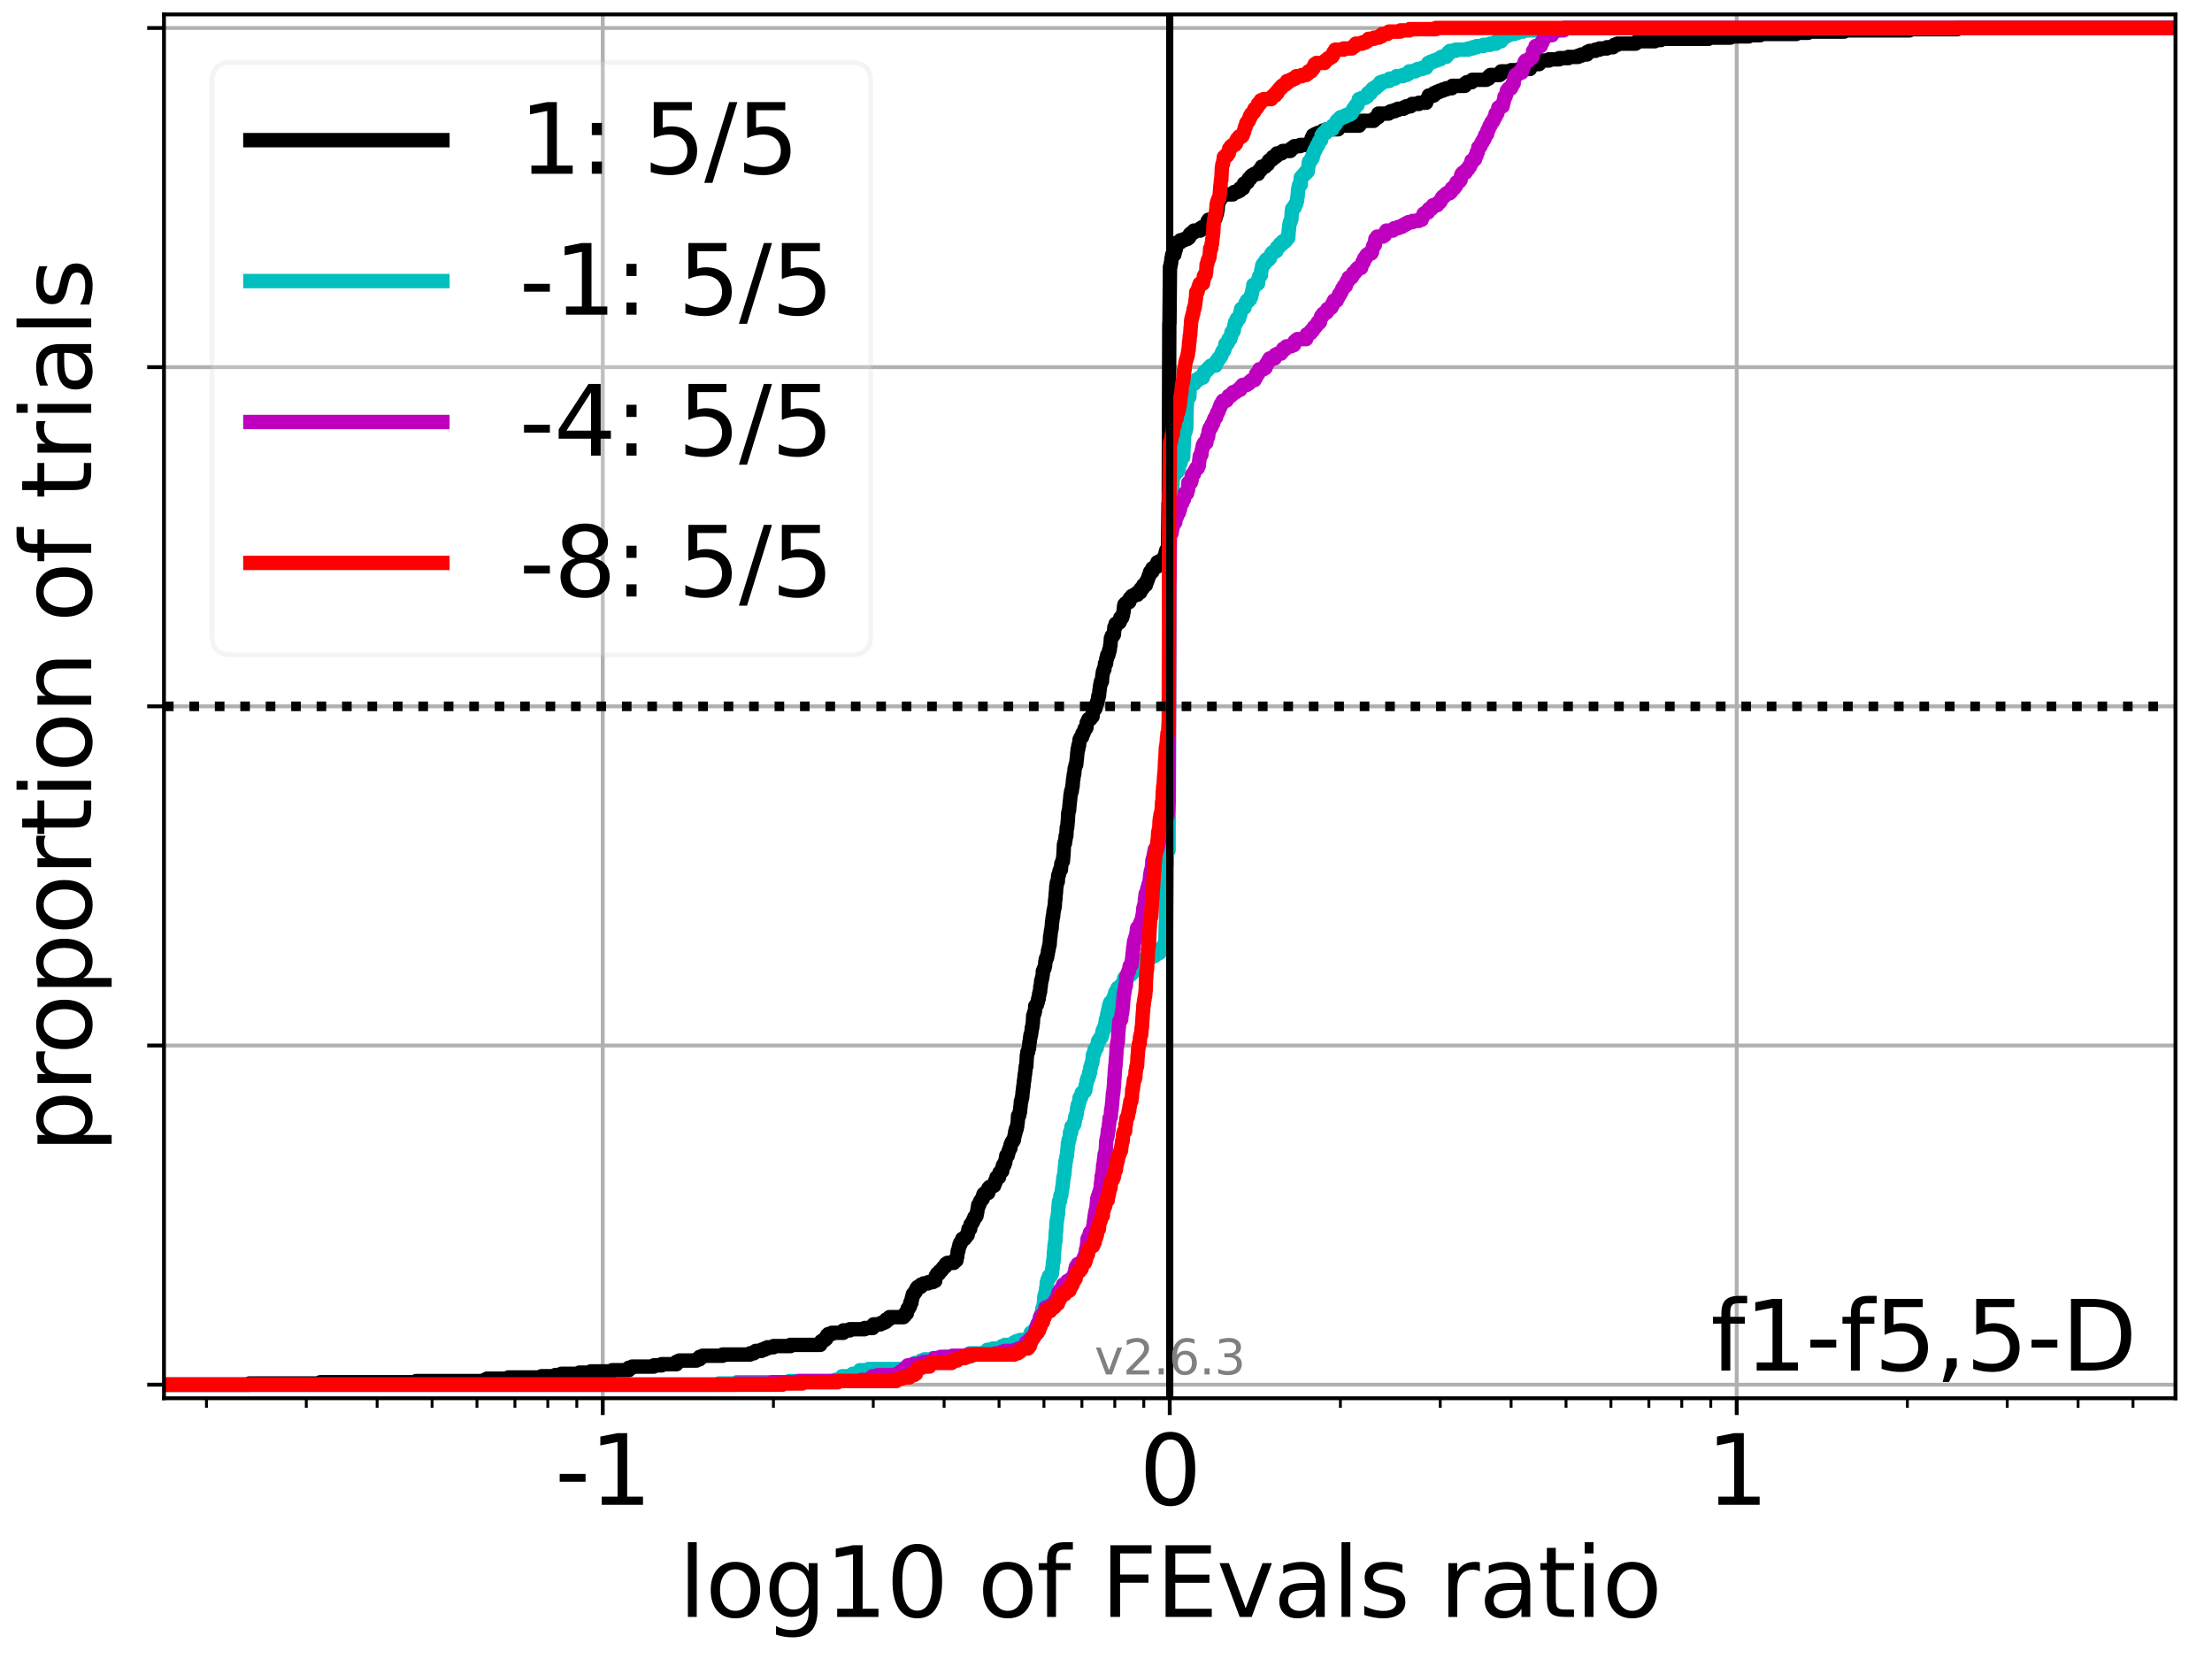 <?xml version="1.0" encoding="utf-8" standalone="no"?>
<!DOCTYPE svg PUBLIC "-//W3C//DTD SVG 1.1//EN"
  "http://www.w3.org/Graphics/SVG/1.1/DTD/svg11.dtd">
<svg xmlns:xlink="http://www.w3.org/1999/xlink" width="460.8pt" height="345.6pt" viewBox="0 0 460.8 345.6" xmlns="http://www.w3.org/2000/svg" version="1.1">
 <defs>
  <style type="text/css">*{stroke-linejoin: round; stroke-linecap: butt}</style>
 </defs>
 <g id="figure_1">
  <g id="patch_1">
   <path d="M 0 345.6 
L 460.8 345.6 
L 460.8 0 
L 0 0 
z
" style="fill: #ffffff"/>
  </g>
  <g id="axes_1">
   <g id="patch_2">
    <path d="M 34.16 291.28 
L 453.192 291.28 
L 453.192 3 
L 34.16 3 
z
" style="fill: #ffffff"/>
   </g>
   <g id="matplotlib.axis_1">
    <g id="xtick_1">
     <g id="line2d_1">
      <path d="M 125.564 291.28 
L 125.564 3 
" clip-path="url(#pb1f281673e)" style="fill: none; stroke: #b0b0b0; stroke-width: 0.8; stroke-linecap: square"/>
     </g>
     <g id="line2d_2">
      <defs>
       <path id="ma21ca3e1c1" d="M 0 0 
L 0 3.5 
" style="stroke: #000000; stroke-width: 0.8"/>
      </defs>
      <g>
       <use xlink:href="#ma21ca3e1c1" x="125.564" y="291.28" style="stroke: #000000; stroke-width: 0.8"/>
      </g>
     </g>
     <g id="text_1">
      <!-- -1 -->
      <g transform="translate(115.593 313.477)scale(0.2 -0.2)">
       <defs>
        <path id="DejaVuSans-2d" d="M 313 2009 
L 1997 2009 
L 1997 1497 
L 313 1497 
L 313 2009 
z
" transform="scale(0.016)"/>
        <path id="DejaVuSans-31" d="M 794 531 
L 1825 531 
L 1825 4091 
L 703 3866 
L 703 4441 
L 1819 4666 
L 2450 4666 
L 2450 531 
L 3481 531 
L 3481 0 
L 794 0 
L 794 531 
z
" transform="scale(0.016)"/>
       </defs>
       <use xlink:href="#DejaVuSans-2d"/>
       <use xlink:href="#DejaVuSans-31" x="36.084"/>
      </g>
     </g>
    </g>
    <g id="xtick_2">
     <g id="line2d_3">
      <path d="M 243.676 291.28 
L 243.676 3 
" clip-path="url(#pb1f281673e)" style="fill: none; stroke: #b0b0b0; stroke-width: 0.8; stroke-linecap: square"/>
     </g>
     <g id="line2d_4">
      <g>
       <use xlink:href="#ma21ca3e1c1" x="243.676" y="291.28" style="stroke: #000000; stroke-width: 0.8"/>
      </g>
     </g>
     <g id="text_2">
      <!-- 0 -->
      <g transform="translate(237.314 313.477)scale(0.2 -0.2)">
       <defs>
        <path id="DejaVuSans-30" d="M 2034 4250 
Q 1547 4250 1301 3770 
Q 1056 3291 1056 2328 
Q 1056 1369 1301 889 
Q 1547 409 2034 409 
Q 2525 409 2770 889 
Q 3016 1369 3016 2328 
Q 3016 3291 2770 3770 
Q 2525 4250 2034 4250 
z
M 2034 4750 
Q 2819 4750 3233 4129 
Q 3647 3509 3647 2328 
Q 3647 1150 3233 529 
Q 2819 -91 2034 -91 
Q 1250 -91 836 529 
Q 422 1150 422 2328 
Q 422 3509 836 4129 
Q 1250 4750 2034 4750 
z
" transform="scale(0.016)"/>
       </defs>
       <use xlink:href="#DejaVuSans-30"/>
      </g>
     </g>
    </g>
    <g id="xtick_3">
     <g id="line2d_5">
      <path d="M 361.788 291.28 
L 361.788 3 
" clip-path="url(#pb1f281673e)" style="fill: none; stroke: #b0b0b0; stroke-width: 0.8; stroke-linecap: square"/>
     </g>
     <g id="line2d_6">
      <g>
       <use xlink:href="#ma21ca3e1c1" x="361.788" y="291.28" style="stroke: #000000; stroke-width: 0.8"/>
      </g>
     </g>
     <g id="text_3">
      <!-- 1 -->
      <g transform="translate(355.426 313.477)scale(0.2 -0.2)">
       <use xlink:href="#DejaVuSans-31"/>
      </g>
     </g>
    </g>
    <g id="xtick_4">
     <g id="line2d_7">
      <defs>
       <path id="me4e8004960" d="M 0 0 
L 0 2 
" style="stroke: #000000; stroke-width: 0.6"/>
      </defs>
      <g>
       <use xlink:href="#me4e8004960" x="43.007" y="291.28" style="stroke: #000000; stroke-width: 0.6"/>
      </g>
     </g>
    </g>
    <g id="xtick_5">
     <g id="line2d_8">
      <g>
       <use xlink:href="#me4e8004960" x="63.805" y="291.28" style="stroke: #000000; stroke-width: 0.6"/>
      </g>
     </g>
    </g>
    <g id="xtick_6">
     <g id="line2d_9">
      <g>
       <use xlink:href="#me4e8004960" x="78.562" y="291.28" style="stroke: #000000; stroke-width: 0.6"/>
      </g>
     </g>
    </g>
    <g id="xtick_7">
     <g id="line2d_10">
      <g>
       <use xlink:href="#me4e8004960" x="90.008" y="291.28" style="stroke: #000000; stroke-width: 0.6"/>
      </g>
     </g>
    </g>
    <g id="xtick_8">
     <g id="line2d_11">
      <g>
       <use xlink:href="#me4e8004960" x="99.361" y="291.28" style="stroke: #000000; stroke-width: 0.6"/>
      </g>
     </g>
    </g>
    <g id="xtick_9">
     <g id="line2d_12">
      <g>
       <use xlink:href="#me4e8004960" x="107.268" y="291.28" style="stroke: #000000; stroke-width: 0.6"/>
      </g>
     </g>
    </g>
    <g id="xtick_10">
     <g id="line2d_13">
      <g>
       <use xlink:href="#me4e8004960" x="114.117" y="291.28" style="stroke: #000000; stroke-width: 0.6"/>
      </g>
     </g>
    </g>
    <g id="xtick_11">
     <g id="line2d_14">
      <g>
       <use xlink:href="#me4e8004960" x="120.159" y="291.28" style="stroke: #000000; stroke-width: 0.6"/>
      </g>
     </g>
    </g>
    <g id="xtick_12">
     <g id="line2d_15">
      <g>
       <use xlink:href="#me4e8004960" x="161.119" y="291.28" style="stroke: #000000; stroke-width: 0.6"/>
      </g>
     </g>
    </g>
    <g id="xtick_13">
     <g id="line2d_16">
      <g>
       <use xlink:href="#me4e8004960" x="181.918" y="291.28" style="stroke: #000000; stroke-width: 0.6"/>
      </g>
     </g>
    </g>
    <g id="xtick_14">
     <g id="line2d_17">
      <g>
       <use xlink:href="#me4e8004960" x="196.674" y="291.28" style="stroke: #000000; stroke-width: 0.6"/>
      </g>
     </g>
    </g>
    <g id="xtick_15">
     <g id="line2d_18">
      <g>
       <use xlink:href="#me4e8004960" x="208.121" y="291.28" style="stroke: #000000; stroke-width: 0.6"/>
      </g>
     </g>
    </g>
    <g id="xtick_16">
     <g id="line2d_19">
      <g>
       <use xlink:href="#me4e8004960" x="217.473" y="291.28" style="stroke: #000000; stroke-width: 0.6"/>
      </g>
     </g>
    </g>
    <g id="xtick_17">
     <g id="line2d_20">
      <g>
       <use xlink:href="#me4e8004960" x="225.38" y="291.28" style="stroke: #000000; stroke-width: 0.6"/>
      </g>
     </g>
    </g>
    <g id="xtick_18">
     <g id="line2d_21">
      <g>
       <use xlink:href="#me4e8004960" x="232.23" y="291.28" style="stroke: #000000; stroke-width: 0.6"/>
      </g>
     </g>
    </g>
    <g id="xtick_19">
     <g id="line2d_22">
      <g>
       <use xlink:href="#me4e8004960" x="238.271" y="291.28" style="stroke: #000000; stroke-width: 0.6"/>
      </g>
     </g>
    </g>
    <g id="xtick_20">
     <g id="line2d_23">
      <g>
       <use xlink:href="#me4e8004960" x="279.231" y="291.28" style="stroke: #000000; stroke-width: 0.6"/>
      </g>
     </g>
    </g>
    <g id="xtick_21">
     <g id="line2d_24">
      <g>
       <use xlink:href="#me4e8004960" x="300.03" y="291.28" style="stroke: #000000; stroke-width: 0.6"/>
      </g>
     </g>
    </g>
    <g id="xtick_22">
     <g id="line2d_25">
      <g>
       <use xlink:href="#me4e8004960" x="314.787" y="291.28" style="stroke: #000000; stroke-width: 0.6"/>
      </g>
     </g>
    </g>
    <g id="xtick_23">
     <g id="line2d_26">
      <g>
       <use xlink:href="#me4e8004960" x="326.233" y="291.28" style="stroke: #000000; stroke-width: 0.6"/>
      </g>
     </g>
    </g>
    <g id="xtick_24">
     <g id="line2d_27">
      <g>
       <use xlink:href="#me4e8004960" x="335.585" y="291.28" style="stroke: #000000; stroke-width: 0.6"/>
      </g>
     </g>
    </g>
    <g id="xtick_25">
     <g id="line2d_28">
      <g>
       <use xlink:href="#me4e8004960" x="343.493" y="291.28" style="stroke: #000000; stroke-width: 0.6"/>
      </g>
     </g>
    </g>
    <g id="xtick_26">
     <g id="line2d_29">
      <g>
       <use xlink:href="#me4e8004960" x="350.342" y="291.28" style="stroke: #000000; stroke-width: 0.6"/>
      </g>
     </g>
    </g>
    <g id="xtick_27">
     <g id="line2d_30">
      <g>
       <use xlink:href="#me4e8004960" x="356.384" y="291.28" style="stroke: #000000; stroke-width: 0.6"/>
      </g>
     </g>
    </g>
    <g id="xtick_28">
     <g id="line2d_31">
      <g>
       <use xlink:href="#me4e8004960" x="397.344" y="291.28" style="stroke: #000000; stroke-width: 0.6"/>
      </g>
     </g>
    </g>
    <g id="xtick_29">
     <g id="line2d_32">
      <g>
       <use xlink:href="#me4e8004960" x="418.142" y="291.28" style="stroke: #000000; stroke-width: 0.6"/>
      </g>
     </g>
    </g>
    <g id="xtick_30">
     <g id="line2d_33">
      <g>
       <use xlink:href="#me4e8004960" x="432.899" y="291.28" style="stroke: #000000; stroke-width: 0.6"/>
      </g>
     </g>
    </g>
    <g id="xtick_31">
     <g id="line2d_34">
      <g>
       <use xlink:href="#me4e8004960" x="444.345" y="291.28" style="stroke: #000000; stroke-width: 0.6"/>
      </g>
     </g>
    </g>
    <g id="text_4">
     <!-- log10 of FEvals ratio -->
     <g transform="translate(141.371 336.833)scale(0.2 -0.2)">
      <defs>
       <path id="DejaVuSans-6c" d="M 603 4863 
L 1178 4863 
L 1178 0 
L 603 0 
L 603 4863 
z
" transform="scale(0.016)"/>
       <path id="DejaVuSans-6f" d="M 1959 3097 
Q 1497 3097 1228 2736 
Q 959 2375 959 1747 
Q 959 1119 1226 758 
Q 1494 397 1959 397 
Q 2419 397 2687 759 
Q 2956 1122 2956 1747 
Q 2956 2369 2687 2733 
Q 2419 3097 1959 3097 
z
M 1959 3584 
Q 2709 3584 3137 3096 
Q 3566 2609 3566 1747 
Q 3566 888 3137 398 
Q 2709 -91 1959 -91 
Q 1206 -91 779 398 
Q 353 888 353 1747 
Q 353 2609 779 3096 
Q 1206 3584 1959 3584 
z
" transform="scale(0.016)"/>
       <path id="DejaVuSans-67" d="M 2906 1791 
Q 2906 2416 2648 2759 
Q 2391 3103 1925 3103 
Q 1463 3103 1205 2759 
Q 947 2416 947 1791 
Q 947 1169 1205 825 
Q 1463 481 1925 481 
Q 2391 481 2648 825 
Q 2906 1169 2906 1791 
z
M 3481 434 
Q 3481 -459 3084 -895 
Q 2688 -1331 1869 -1331 
Q 1566 -1331 1297 -1286 
Q 1028 -1241 775 -1147 
L 775 -588 
Q 1028 -725 1275 -790 
Q 1522 -856 1778 -856 
Q 2344 -856 2625 -561 
Q 2906 -266 2906 331 
L 2906 616 
Q 2728 306 2450 153 
Q 2172 0 1784 0 
Q 1141 0 747 490 
Q 353 981 353 1791 
Q 353 2603 747 3093 
Q 1141 3584 1784 3584 
Q 2172 3584 2450 3431 
Q 2728 3278 2906 2969 
L 2906 3500 
L 3481 3500 
L 3481 434 
z
" transform="scale(0.016)"/>
       <path id="DejaVuSans-20" transform="scale(0.016)"/>
       <path id="DejaVuSans-66" d="M 2375 4863 
L 2375 4384 
L 1825 4384 
Q 1516 4384 1395 4259 
Q 1275 4134 1275 3809 
L 1275 3500 
L 2222 3500 
L 2222 3053 
L 1275 3053 
L 1275 0 
L 697 0 
L 697 3053 
L 147 3053 
L 147 3500 
L 697 3500 
L 697 3744 
Q 697 4328 969 4595 
Q 1241 4863 1831 4863 
L 2375 4863 
z
" transform="scale(0.016)"/>
       <path id="DejaVuSans-46" d="M 628 4666 
L 3309 4666 
L 3309 4134 
L 1259 4134 
L 1259 2759 
L 3109 2759 
L 3109 2228 
L 1259 2228 
L 1259 0 
L 628 0 
L 628 4666 
z
" transform="scale(0.016)"/>
       <path id="DejaVuSans-45" d="M 628 4666 
L 3578 4666 
L 3578 4134 
L 1259 4134 
L 1259 2753 
L 3481 2753 
L 3481 2222 
L 1259 2222 
L 1259 531 
L 3634 531 
L 3634 0 
L 628 0 
L 628 4666 
z
" transform="scale(0.016)"/>
       <path id="DejaVuSans-76" d="M 191 3500 
L 800 3500 
L 1894 563 
L 2988 3500 
L 3597 3500 
L 2284 0 
L 1503 0 
L 191 3500 
z
" transform="scale(0.016)"/>
       <path id="DejaVuSans-61" d="M 2194 1759 
Q 1497 1759 1228 1600 
Q 959 1441 959 1056 
Q 959 750 1161 570 
Q 1363 391 1709 391 
Q 2188 391 2477 730 
Q 2766 1069 2766 1631 
L 2766 1759 
L 2194 1759 
z
M 3341 1997 
L 3341 0 
L 2766 0 
L 2766 531 
Q 2569 213 2275 61 
Q 1981 -91 1556 -91 
Q 1019 -91 701 211 
Q 384 513 384 1019 
Q 384 1609 779 1909 
Q 1175 2209 1959 2209 
L 2766 2209 
L 2766 2266 
Q 2766 2663 2505 2880 
Q 2244 3097 1772 3097 
Q 1472 3097 1187 3025 
Q 903 2953 641 2809 
L 641 3341 
Q 956 3463 1253 3523 
Q 1550 3584 1831 3584 
Q 2591 3584 2966 3190 
Q 3341 2797 3341 1997 
z
" transform="scale(0.016)"/>
       <path id="DejaVuSans-73" d="M 2834 3397 
L 2834 2853 
Q 2591 2978 2328 3040 
Q 2066 3103 1784 3103 
Q 1356 3103 1142 2972 
Q 928 2841 928 2578 
Q 928 2378 1081 2264 
Q 1234 2150 1697 2047 
L 1894 2003 
Q 2506 1872 2764 1633 
Q 3022 1394 3022 966 
Q 3022 478 2636 193 
Q 2250 -91 1575 -91 
Q 1294 -91 989 -36 
Q 684 19 347 128 
L 347 722 
Q 666 556 975 473 
Q 1284 391 1588 391 
Q 1994 391 2212 530 
Q 2431 669 2431 922 
Q 2431 1156 2273 1281 
Q 2116 1406 1581 1522 
L 1381 1569 
Q 847 1681 609 1914 
Q 372 2147 372 2553 
Q 372 3047 722 3315 
Q 1072 3584 1716 3584 
Q 2034 3584 2315 3537 
Q 2597 3491 2834 3397 
z
" transform="scale(0.016)"/>
       <path id="DejaVuSans-72" d="M 2631 2963 
Q 2534 3019 2420 3045 
Q 2306 3072 2169 3072 
Q 1681 3072 1420 2755 
Q 1159 2438 1159 1844 
L 1159 0 
L 581 0 
L 581 3500 
L 1159 3500 
L 1159 2956 
Q 1341 3275 1631 3429 
Q 1922 3584 2338 3584 
Q 2397 3584 2469 3576 
Q 2541 3569 2628 3553 
L 2631 2963 
z
" transform="scale(0.016)"/>
       <path id="DejaVuSans-74" d="M 1172 4494 
L 1172 3500 
L 2356 3500 
L 2356 3053 
L 1172 3053 
L 1172 1153 
Q 1172 725 1289 603 
Q 1406 481 1766 481 
L 2356 481 
L 2356 0 
L 1766 0 
Q 1100 0 847 248 
Q 594 497 594 1153 
L 594 3053 
L 172 3053 
L 172 3500 
L 594 3500 
L 594 4494 
L 1172 4494 
z
" transform="scale(0.016)"/>
       <path id="DejaVuSans-69" d="M 603 3500 
L 1178 3500 
L 1178 0 
L 603 0 
L 603 3500 
z
M 603 4863 
L 1178 4863 
L 1178 4134 
L 603 4134 
L 603 4863 
z
" transform="scale(0.016)"/>
      </defs>
      <use xlink:href="#DejaVuSans-6c"/>
      <use xlink:href="#DejaVuSans-6f" x="27.783"/>
      <use xlink:href="#DejaVuSans-67" x="88.965"/>
      <use xlink:href="#DejaVuSans-31" x="152.441"/>
      <use xlink:href="#DejaVuSans-30" x="216.064"/>
      <use xlink:href="#DejaVuSans-20" x="279.688"/>
      <use xlink:href="#DejaVuSans-6f" x="311.475"/>
      <use xlink:href="#DejaVuSans-66" x="372.656"/>
      <use xlink:href="#DejaVuSans-20" x="407.861"/>
      <use xlink:href="#DejaVuSans-46" x="439.648"/>
      <use xlink:href="#DejaVuSans-45" x="497.168"/>
      <use xlink:href="#DejaVuSans-76" x="560.352"/>
      <use xlink:href="#DejaVuSans-61" x="619.531"/>
      <use xlink:href="#DejaVuSans-6c" x="680.811"/>
      <use xlink:href="#DejaVuSans-73" x="708.594"/>
      <use xlink:href="#DejaVuSans-20" x="760.693"/>
      <use xlink:href="#DejaVuSans-72" x="792.48"/>
      <use xlink:href="#DejaVuSans-61" x="833.594"/>
      <use xlink:href="#DejaVuSans-74" x="894.873"/>
      <use xlink:href="#DejaVuSans-69" x="934.082"/>
      <use xlink:href="#DejaVuSans-6f" x="961.865"/>
     </g>
    </g>
   </g>
   <g id="matplotlib.axis_2">
    <g id="ytick_1">
     <g id="line2d_35">
      <path d="M 34.16 288.454 
L 453.192 288.454 
" clip-path="url(#pb1f281673e)" style="fill: none; stroke: #b0b0b0; stroke-width: 0.8; stroke-linecap: square"/>
     </g>
     <g id="line2d_36">
      <defs>
       <path id="mef27b1e902" d="M 0 0 
L -3.5 0 
" style="stroke: #000000; stroke-width: 0.8"/>
      </defs>
      <g>
       <use xlink:href="#mef27b1e902" x="34.16" y="288.454" style="stroke: #000000; stroke-width: 0.8"/>
      </g>
     </g>
    </g>
    <g id="ytick_2">
     <g id="line2d_37">
      <path d="M 34.16 217.797 
L 453.192 217.797 
" clip-path="url(#pb1f281673e)" style="fill: none; stroke: #b0b0b0; stroke-width: 0.8; stroke-linecap: square"/>
     </g>
     <g id="line2d_38">
      <g>
       <use xlink:href="#mef27b1e902" x="34.16" y="217.797" style="stroke: #000000; stroke-width: 0.8"/>
      </g>
     </g>
    </g>
    <g id="ytick_3">
     <g id="line2d_39">
      <path d="M 34.16 147.14 
L 453.192 147.14 
" clip-path="url(#pb1f281673e)" style="fill: none; stroke: #b0b0b0; stroke-width: 0.8; stroke-linecap: square"/>
     </g>
     <g id="line2d_40">
      <g>
       <use xlink:href="#mef27b1e902" x="34.16" y="147.14" style="stroke: #000000; stroke-width: 0.8"/>
      </g>
     </g>
    </g>
    <g id="ytick_4">
     <g id="line2d_41">
      <path d="M 34.16 76.483 
L 453.192 76.483 
" clip-path="url(#pb1f281673e)" style="fill: none; stroke: #b0b0b0; stroke-width: 0.8; stroke-linecap: square"/>
     </g>
     <g id="line2d_42">
      <g>
       <use xlink:href="#mef27b1e902" x="34.16" y="76.483" style="stroke: #000000; stroke-width: 0.8"/>
      </g>
     </g>
    </g>
    <g id="ytick_5">
     <g id="line2d_43">
      <path d="M 34.16 5.826 
L 453.192 5.826 
" clip-path="url(#pb1f281673e)" style="fill: none; stroke: #b0b0b0; stroke-width: 0.8; stroke-linecap: square"/>
     </g>
     <g id="line2d_44">
      <g>
       <use xlink:href="#mef27b1e902" x="34.16" y="5.826" style="stroke: #000000; stroke-width: 0.8"/>
      </g>
     </g>
    </g>
    <g id="text_5">
     <!-- proportion of trials -->
     <g transform="translate(19.001 240.146)rotate(-90)scale(0.2 -0.2)">
      <defs>
       <path id="DejaVuSans-70" d="M 1159 525 
L 1159 -1331 
L 581 -1331 
L 581 3500 
L 1159 3500 
L 1159 2969 
Q 1341 3281 1617 3432 
Q 1894 3584 2278 3584 
Q 2916 3584 3314 3078 
Q 3713 2572 3713 1747 
Q 3713 922 3314 415 
Q 2916 -91 2278 -91 
Q 1894 -91 1617 61 
Q 1341 213 1159 525 
z
M 3116 1747 
Q 3116 2381 2855 2742 
Q 2594 3103 2138 3103 
Q 1681 3103 1420 2742 
Q 1159 2381 1159 1747 
Q 1159 1113 1420 752 
Q 1681 391 2138 391 
Q 2594 391 2855 752 
Q 3116 1113 3116 1747 
z
" transform="scale(0.016)"/>
       <path id="DejaVuSans-6e" d="M 3513 2113 
L 3513 0 
L 2938 0 
L 2938 2094 
Q 2938 2591 2744 2837 
Q 2550 3084 2163 3084 
Q 1697 3084 1428 2787 
Q 1159 2491 1159 1978 
L 1159 0 
L 581 0 
L 581 3500 
L 1159 3500 
L 1159 2956 
Q 1366 3272 1645 3428 
Q 1925 3584 2291 3584 
Q 2894 3584 3203 3211 
Q 3513 2838 3513 2113 
z
" transform="scale(0.016)"/>
      </defs>
      <use xlink:href="#DejaVuSans-70"/>
      <use xlink:href="#DejaVuSans-72" x="63.477"/>
      <use xlink:href="#DejaVuSans-6f" x="102.34"/>
      <use xlink:href="#DejaVuSans-70" x="163.521"/>
      <use xlink:href="#DejaVuSans-6f" x="226.998"/>
      <use xlink:href="#DejaVuSans-72" x="288.18"/>
      <use xlink:href="#DejaVuSans-74" x="329.293"/>
      <use xlink:href="#DejaVuSans-69" x="368.502"/>
      <use xlink:href="#DejaVuSans-6f" x="396.285"/>
      <use xlink:href="#DejaVuSans-6e" x="457.467"/>
      <use xlink:href="#DejaVuSans-20" x="520.846"/>
      <use xlink:href="#DejaVuSans-6f" x="552.633"/>
      <use xlink:href="#DejaVuSans-66" x="613.814"/>
      <use xlink:href="#DejaVuSans-20" x="649.02"/>
      <use xlink:href="#DejaVuSans-74" x="680.807"/>
      <use xlink:href="#DejaVuSans-72" x="720.016"/>
      <use xlink:href="#DejaVuSans-69" x="761.129"/>
      <use xlink:href="#DejaVuSans-61" x="788.912"/>
      <use xlink:href="#DejaVuSans-6c" x="850.191"/>
      <use xlink:href="#DejaVuSans-73" x="877.975"/>
     </g>
    </g>
   </g>
   <g id="line2d_45">
    <path d="M 34.16 288.454 
L 51.95 288.454 
L 51.95 288.203 
L 66.707 288.203 
L 66.707 287.951 
L 86.698 287.951 
L 86.698 287.7 
L 100.923 287.7 
L 100.923 287.449 
L 101.455 287.449 
L 101.455 287.198 
L 105.918 287.198 
L 105.918 286.946 
L 112.767 286.946 
L 112.767 286.695 
L 115.68 286.695 
L 115.68 286.444 
L 116.929 286.444 
L 116.929 286.193 
L 120.675 286.193 
L 120.675 285.941 
L 123.061 285.941 
L 123.061 285.69 
L 127.524 285.69 
L 127.524 285.439 
L 130.968 285.439 
L 130.968 284.937 
L 131.686 284.937 
L 131.686 284.685 
L 136.189 284.685 
L 136.189 284.434 
L 137.818 284.434 
L 137.818 284.183 
L 140.927 284.183 
L 140.927 283.68 
L 141.473 283.68 
L 141.473 283.429 
L 145.096 283.429 
L 145.096 283.178 
L 145.725 283.178 
L 145.725 282.676 
L 146.362 282.676 
L 146.362 282.424 
L 150.531 282.424 
L 150.531 282.173 
L 156.23 282.173 
L 156.23 281.922 
L 157.035 281.922 
L 157.035 281.671 
L 157.421 281.671 
L 157.421 281.419 
L 158.616 281.419 
L 158.616 281.168 
L 159.272 281.168 
L 159.272 280.917 
L 159.852 280.917 
L 159.852 280.666 
L 161.119 280.666 
L 161.119 280.415 
L 164.658 280.415 
L 164.658 280.163 
L 170.883 280.163 
L 170.937 279.661 
L 171.056 279.661 
L 171.056 279.41 
L 171.424 279.41 
L 171.424 279.158 
L 171.833 279.158 
L 171.833 278.907 
L 172.123 278.907 
L 172.207 278.405 
L 172.283 278.405 
L 172.283 278.154 
L 172.565 278.154 
L 172.565 277.902 
L 173.275 277.902 
L 173.275 277.651 
L 175.675 277.651 
L 175.675 277.149 
L 177.029 277.149 
L 177.029 276.897 
L 180.122 276.897 
L 180.122 276.646 
L 181.81 276.646 
L 181.81 276.395 
L 181.957 276.395 
L 181.967 275.893 
L 183.407 275.893 
L 183.407 275.641 
L 184.001 275.641 
L 184.001 275.39 
L 184.549 275.39 
L 184.588 274.888 
L 185.162 274.888 
L 185.162 274.636 
L 185.278 274.636 
L 185.278 274.385 
L 188.218 274.385 
L 188.218 274.134 
L 188.46 274.134 
L 188.529 273.631 
L 188.909 273.631 
L 189.002 272.878 
L 189.073 272.878 
L 189.073 272.627 
L 189.295 272.627 
L 189.295 272.375 
L 189.41 272.375 
L 189.41 272.124 
L 189.587 272.124 
L 189.628 271.37 
L 189.876 271.37 
L 189.9 270.617 
L 190.014 270.617 
L 190.023 270.114 
L 190.129 270.114 
L 190.157 269.612 
L 190.418 269.612 
L 190.418 269.361 
L 190.537 269.361 
L 190.537 269.109 
L 190.766 269.109 
L 190.826 268.607 
L 190.949 268.607 
L 190.949 268.356 
L 191.146 268.356 
L 191.146 268.105 
L 191.785 268.105 
L 191.865 267.602 
L 192.427 267.602 
L 192.427 267.351 
L 193.364 267.351 
L 193.364 267.1 
L 194.314 267.1 
L 194.314 266.848 
L 194.823 266.848 
L 194.904 265.844 
L 195.07 265.844 
L 195.07 265.592 
L 195.19 265.592 
L 195.19 265.341 
L 195.612 265.341 
L 195.699 264.839 
L 196.02 264.839 
L 196.02 264.587 
L 196.241 264.587 
L 196.241 264.336 
L 196.414 264.336 
L 196.414 264.085 
L 196.649 264.085 
L 196.649 263.834 
L 196.955 263.834 
L 197.006 263.331 
L 197.363 263.331 
L 197.363 263.08 
L 198.701 263.08 
L 198.792 262.578 
L 199.243 262.578 
L 199.334 261.824 
L 199.406 261.824 
L 199.515 260.568 
L 199.651 260.568 
L 199.742 259.814 
L 199.805 259.814 
L 199.86 259.312 
L 200.038 259.312 
L 200.057 258.809 
L 200.246 258.809 
L 200.246 258.558 
L 200.446 258.558 
L 200.465 258.056 
L 200.985 258.056 
L 200.985 257.804 
L 201.168 257.804 
L 201.168 257.553 
L 201.332 257.553 
L 201.332 257.302 
L 201.579 257.302 
L 201.656 256.548 
L 201.745 256.548 
L 201.745 256.046 
L 202.097 256.046 
L 202.192 255.041 
L 202.4 255.041 
L 202.4 254.79 
L 202.551 254.79 
L 202.551 254.538 
L 202.705 254.538 
L 202.779 254.036 
L 202.93 254.036 
L 202.994 253.534 
L 203.292 253.534 
L 203.292 253.282 
L 203.432 253.282 
L 203.512 252.529 
L 203.582 252.529 
L 203.649 251.775 
L 203.701 251.775 
L 203.777 251.021 
L 203.997 251.021 
L 204.081 250.519 
L 204.157 250.519 
L 204.157 250.268 
L 204.319 250.268 
L 204.319 250.016 
L 204.498 250.016 
L 204.498 249.765 
L 204.716 249.765 
L 204.799 249.011 
L 204.876 249.011 
L 204.876 248.76 
L 205.148 248.76 
L 205.148 248.509 
L 205.867 248.509 
L 205.906 247.504 
L 206.154 247.504 
L 206.154 247.253 
L 206.696 247.253 
L 206.696 247.002 
L 207.104 247.002 
L 207.202 246.499 
L 207.3 246.499 
L 207.313 245.997 
L 207.499 245.997 
L 207.594 245.243 
L 208.121 245.243 
L 208.223 244.238 
L 208.461 244.238 
L 208.461 243.987 
L 208.775 243.987 
L 208.817 243.233 
L 208.938 243.233 
L 208.938 242.731 
L 209.223 242.731 
L 209.245 242.228 
L 209.404 242.228 
L 209.501 241.475 
L 209.532 241.475 
L 209.631 240.721 
L 209.939 240.721 
L 210.033 240.219 
L 210.056 240.219 
L 210.119 239.716 
L 210.236 239.716 
L 210.313 239.214 
L 210.481 239.214 
L 210.521 238.46 
L 210.65 238.46 
L 210.736 237.958 
L 210.889 237.958 
L 210.889 237.706 
L 211.096 237.706 
L 211.096 237.455 
L 211.214 237.455 
L 211.316 236.701 
L 211.348 236.701 
L 211.428 236.199 
L 211.482 236.199 
L 211.496 235.697 
L 211.611 235.697 
L 211.628 235.194 
L 211.78 235.194 
L 211.82 234.692 
L 211.892 234.692 
L 211.995 233.687 
L 212.021 233.687 
L 212.078 232.431 
L 212.305 232.431 
L 212.407 231.677 
L 212.482 231.677 
L 212.584 230.421 
L 212.615 230.421 
L 212.669 229.416 
L 212.768 229.416 
L 212.871 228.662 
L 212.938 228.662 
L 213.036 227.406 
L 213.068 227.406 
L 213.153 226.401 
L 213.202 226.401 
L 213.308 225.145 
L 213.353 225.145 
L 213.461 223.889 
L 213.517 223.889 
L 213.609 222.884 
L 213.631 222.884 
L 213.684 222.13 
L 213.802 222.13 
L 213.911 219.869 
L 213.967 219.869 
L 214.028 219.116 
L 214.184 219.116 
L 214.289 218.362 
L 214.365 218.362 
L 214.443 217.106 
L 214.507 217.106 
L 214.591 216.101 
L 214.66 216.101 
L 214.667 215.599 
L 214.78 215.599 
L 214.87 214.845 
L 214.893 214.845 
L 214.947 214.091 
L 215.031 214.091 
L 215.138 213.086 
L 215.17 213.086 
L 215.232 211.579 
L 215.339 211.579 
L 215.389 211.077 
L 215.509 211.077 
L 215.548 210.574 
L 215.624 210.574 
L 215.658 209.569 
L 215.839 209.569 
L 215.839 209.318 
L 216.016 209.318 
L 216.099 208.816 
L 216.171 208.816 
L 216.267 208.062 
L 216.384 208.062 
L 216.468 207.057 
L 216.557 207.057 
L 216.589 206.555 
L 216.68 206.555 
L 216.714 205.55 
L 216.798 205.55 
L 216.9 204.294 
L 216.984 204.294 
L 217.051 203.791 
L 217.109 203.791 
L 217.213 203.037 
L 217.227 203.037 
L 217.248 202.284 
L 217.356 202.284 
L 217.455 201.781 
L 217.57 201.781 
L 217.663 201.279 
L 217.696 201.279 
L 217.771 200.274 
L 217.827 200.274 
L 217.867 199.772 
L 217.955 199.772 
L 217.955 199.52 
L 218.112 199.52 
L 218.22 198.767 
L 218.266 198.767 
L 218.327 198.013 
L 218.408 198.013 
L 218.502 197.259 
L 218.551 197.259 
L 218.626 196.757 
L 218.667 196.757 
L 218.768 194.998 
L 218.83 194.998 
L 218.923 193.993 
L 218.952 193.993 
L 219.01 193.491 
L 219.07 193.491 
L 219.167 191.984 
L 219.202 191.984 
L 219.3 190.979 
L 219.377 190.979 
L 219.484 189.723 
L 219.539 189.723 
L 219.641 188.969 
L 219.712 188.969 
L 219.798 187.462 
L 219.845 187.462 
L 219.945 185.954 
L 219.978 185.954 
L 220.042 184.698 
L 220.092 184.698 
L 220.143 183.944 
L 220.214 183.944 
L 220.214 183.693 
L 220.353 183.693 
L 220.435 182.437 
L 220.498 182.437 
L 220.498 182.186 
L 220.615 182.186 
L 220.721 181.432 
L 220.811 181.432 
L 220.811 181.181 
L 221.009 181.181 
L 221.09 179.925 
L 221.186 179.925 
L 221.286 179.422 
L 221.427 179.422 
L 221.519 178.166 
L 221.538 178.166 
L 221.645 175.905 
L 221.703 175.905 
L 221.703 175.654 
L 221.855 175.654 
L 221.899 174.9 
L 221.972 174.9 
L 221.997 174.147 
L 222.133 174.147 
L 222.224 172.388 
L 222.319 172.388 
L 222.425 171.132 
L 222.443 171.132 
L 222.53 169.373 
L 222.568 169.373 
L 222.641 168.871 
L 222.702 168.871 
L 222.812 167.615 
L 222.814 167.615 
L 222.92 166.61 
L 222.928 166.61 
L 223.009 165.605 
L 223.058 165.605 
L 223.126 164.851 
L 223.266 164.851 
L 223.37 163.846 
L 223.436 163.846 
L 223.541 162.339 
L 223.595 162.339 
L 223.687 161.334 
L 223.767 161.334 
L 223.874 160.078 
L 223.921 160.078 
L 224.027 159.576 
L 224.059 159.576 
L 224.059 159.324 
L 224.194 159.324 
L 224.301 158.068 
L 224.333 158.068 
L 224.417 156.812 
L 224.466 156.812 
L 224.498 156.058 
L 224.623 156.058 
L 224.655 155.305 
L 224.782 155.305 
L 224.867 154.3 
L 224.899 154.3 
L 224.899 154.049 
L 225.02 154.049 
L 225.02 153.797 
L 225.157 153.797 
L 225.157 153.546 
L 225.417 153.546 
L 225.484 152.793 
L 225.712 152.793 
L 225.789 152.29 
L 225.915 152.29 
L 225.947 151.788 
L 226.228 151.788 
L 226.228 151.536 
L 226.343 151.536 
L 226.385 150.532 
L 226.533 150.532 
L 226.628 150.029 
L 226.756 150.029 
L 226.756 149.778 
L 227.195 149.778 
L 227.195 149.527 
L 227.352 149.527 
L 227.352 149.275 
L 227.596 149.275 
L 227.7 148.019 
L 227.895 148.019 
L 227.895 147.768 
L 228.105 147.768 
L 228.105 147.517 
L 228.248 147.517 
L 228.329 146.763 
L 228.413 146.763 
L 228.524 146.261 
L 228.644 146.261 
L 228.732 145.507 
L 228.793 145.507 
L 228.799 145.005 
L 228.936 145.005 
L 229.043 143.748 
L 229.073 143.748 
L 229.179 142.744 
L 229.239 142.744 
L 229.335 141.99 
L 229.549 141.99 
L 229.637 140.734 
L 229.67 140.734 
L 229.747 139.98 
L 229.831 139.98 
L 229.907 139.478 
L 230.056 139.478 
L 230.132 138.724 
L 230.176 138.724 
L 230.192 138.222 
L 230.421 138.222 
L 230.462 137.217 
L 230.601 137.217 
L 230.65 136.463 
L 230.899 136.463 
L 230.969 135.961 
L 231.03 135.961 
L 231.042 135.458 
L 231.173 135.458 
L 231.273 134.453 
L 231.331 134.453 
L 231.422 132.946 
L 231.527 132.946 
L 231.617 132.443 
L 231.907 132.443 
L 231.907 132.192 
L 232.045 132.192 
L 232.144 130.685 
L 232.322 130.685 
L 232.41 129.931 
L 232.827 129.931 
L 232.827 129.68 
L 233.206 129.68 
L 233.206 129.429 
L 233.333 129.429 
L 233.382 128.675 
L 233.773 128.675 
L 233.879 128.173 
L 233.925 128.173 
L 234.02 127.419 
L 234.073 127.419 
L 234.176 126.163 
L 234.247 126.163 
L 234.247 125.912 
L 234.484 125.912 
L 234.484 125.66 
L 234.811 125.66 
L 234.811 125.409 
L 235.251 125.409 
L 235.34 124.655 
L 235.615 124.655 
L 235.615 124.404 
L 235.769 124.404 
L 235.769 124.153 
L 236.244 124.153 
L 236.244 123.902 
L 236.941 123.902 
L 236.959 123.399 
L 237.544 123.399 
L 237.634 122.646 
L 238.008 122.646 
L 238.091 122.143 
L 238.167 122.143 
L 238.167 121.892 
L 238.703 121.892 
L 238.784 121.138 
L 238.98 121.138 
L 239.067 120.636 
L 239.159 120.636 
L 239.246 120.133 
L 239.337 120.133 
L 239.435 119.631 
L 239.582 119.631 
L 239.591 119.128 
L 240.042 119.128 
L 240.06 118.375 
L 240.428 118.375 
L 240.428 118.124 
L 240.94 118.124 
L 240.946 117.621 
L 241.093 117.621 
L 241.102 117.119 
L 241.599 117.119 
L 241.599 116.867 
L 242.434 116.867 
L 242.511 116.114 
L 242.569 116.114 
L 242.569 115.863 
L 242.753 115.863 
L 242.814 115.109 
L 242.868 115.109 
L 242.957 114.606 
L 243.158 114.606 
L 243.158 114.355 
L 243.322 114.355 
L 243.424 104.809 
L 243.474 104.809 
L 243.585 67.376 
L 243.625 67.376 
L 243.726 55.569 
L 243.82 55.569 
L 243.904 54.815 
L 243.964 54.815 
L 244.04 53.81 
L 244.108 53.81 
L 244.184 53.056 
L 244.637 53.056 
L 244.653 52.554 
L 244.758 52.554 
L 244.841 52.052 
L 244.917 52.052 
L 244.971 51.298 
L 245.032 51.298 
L 245.101 50.795 
L 245.175 50.795 
L 245.175 50.544 
L 245.842 50.544 
L 245.909 50.042 
L 246.699 50.042 
L 246.699 49.791 
L 247.353 49.791 
L 247.353 49.539 
L 247.695 49.539 
L 247.695 49.288 
L 247.842 49.288 
L 247.851 48.786 
L 248.139 48.786 
L 248.139 48.534 
L 248.573 48.534 
L 248.573 48.283 
L 248.709 48.283 
L 248.709 48.032 
L 250.051 48.032 
L 250.084 47.53 
L 250.485 47.53 
L 250.485 47.278 
L 251.233 47.278 
L 251.233 47.027 
L 251.562 47.027 
L 251.583 46.022 
L 251.762 46.022 
L 251.762 45.771 
L 253.028 45.771 
L 253.028 45.52 
L 253.188 45.52 
L 253.292 45.017 
L 253.335 45.017 
L 253.345 44.515 
L 253.507 44.515 
L 253.568 43.761 
L 253.654 43.761 
L 253.724 42.254 
L 253.858 42.254 
L 253.867 41.751 
L 254.102 41.751 
L 254.181 41.249 
L 254.445 41.249 
L 254.445 40.998 
L 254.592 40.998 
L 254.601 40.495 
L 256.833 40.495 
L 256.833 40.244 
L 257.093 40.244 
L 257.093 39.993 
L 257.803 39.993 
L 257.803 39.742 
L 258.287 39.742 
L 258.311 39.239 
L 258.957 39.239 
L 258.957 38.988 
L 259.07 38.988 
L 259.14 38.234 
L 259.596 38.234 
L 259.596 37.983 
L 259.915 37.983 
L 259.975 37.481 
L 260.119 37.481 
L 260.119 37.229 
L 260.468 37.229 
L 260.553 36.727 
L 260.852 36.727 
L 260.852 36.476 
L 261.268 36.476 
L 261.268 36.224 
L 262.088 36.224 
L 262.088 35.722 
L 262.327 35.722 
L 262.327 35.471 
L 262.646 35.471 
L 262.706 34.968 
L 262.85 34.968 
L 262.85 34.717 
L 263.583 34.717 
L 263.583 34.466 
L 263.805 34.466 
L 263.805 34.215 
L 264.124 34.215 
L 264.184 33.712 
L 264.328 33.712 
L 264.328 33.461 
L 264.715 33.461 
L 264.715 33.21 
L 265.061 33.21 
L 265.136 32.707 
L 265.711 32.707 
L 265.711 32.456 
L 266.006 32.456 
L 266.006 31.954 
L 266.977 31.954 
L 266.977 31.702 
L 267.217 31.702 
L 267.217 31.451 
L 268.788 31.451 
L 268.788 31.2 
L 268.938 31.2 
L 268.938 30.949 
L 269.298 30.949 
L 269.298 30.697 
L 269.645 30.697 
L 269.645 30.446 
L 270.847 30.446 
L 270.847 30.195 
L 272.71 30.195 
L 272.71 29.944 
L 273.029 29.944 
L 273.099 29.19 
L 273.233 29.19 
L 273.268 28.688 
L 273.526 28.688 
L 273.526 28.185 
L 273.967 28.185 
L 273.967 27.934 
L 274.534 27.934 
L 274.534 27.683 
L 275.43 27.683 
L 275.43 27.432 
L 275.609 27.432 
L 275.609 27.18 
L 276.347 27.18 
L 276.347 26.929 
L 278.754 26.929 
L 278.754 26.427 
L 279.231 26.427 
L 279.231 26.175 
L 283.129 26.175 
L 283.129 25.924 
L 283.337 25.924 
L 283.337 25.422 
L 283.695 25.422 
L 283.695 25.171 
L 286.174 25.171 
L 286.174 24.919 
L 286.331 24.919 
L 286.331 24.668 
L 286.716 24.668 
L 286.716 24.417 
L 287.124 24.417 
L 287.139 23.663 
L 289.259 23.663 
L 289.259 23.412 
L 289.736 23.412 
L 289.736 23.161 
L 290.572 23.161 
L 290.572 22.91 
L 291.215 22.91 
L 291.215 22.658 
L 292.36 22.658 
L 292.36 22.407 
L 292.882 22.407 
L 292.882 22.156 
L 293.842 22.156 
L 293.842 21.905 
L 294.148 21.905 
L 294.148 21.653 
L 295.567 21.653 
L 295.567 21.402 
L 297.098 21.402 
L 297.098 20.9 
L 297.257 20.9 
L 297.257 20.649 
L 297.465 20.649 
L 297.465 20.397 
L 297.644 20.397 
L 297.644 19.895 
L 298.699 19.895 
L 298.731 19.392 
L 299.293 19.392 
L 299.293 19.141 
L 299.88 19.141 
L 299.88 18.89 
L 300.556 18.89 
L 300.556 18.639 
L 301.266 18.639 
L 301.266 18.387 
L 302.416 18.387 
L 302.416 18.136 
L 302.533 18.136 
L 302.533 17.885 
L 305.164 17.885 
L 305.201 17.383 
L 305.551 17.383 
L 305.551 17.131 
L 306.578 17.131 
L 306.578 16.88 
L 306.701 16.88 
L 306.701 16.629 
L 309.606 16.629 
L 309.606 16.378 
L 310.114 16.378 
L 310.196 15.875 
L 310.482 15.875 
L 310.482 15.624 
L 312.4 15.624 
L 312.4 15.373 
L 312.71 15.373 
L 312.721 14.87 
L 314.787 14.87 
L 314.787 14.619 
L 316.562 14.619 
L 316.562 14.368 
L 318.723 14.368 
L 318.804 13.614 
L 319 13.614 
L 319 13.363 
L 320.617 13.363 
L 320.617 12.861 
L 320.828 12.861 
L 320.828 12.609 
L 322.694 12.609 
L 322.694 12.358 
L 324.815 12.358 
L 324.815 12.107 
L 326.72 12.107 
L 326.72 11.856 
L 328.736 11.856 
L 328.736 11.604 
L 329.398 11.604 
L 329.398 11.353 
L 330.601 11.353 
L 330.601 10.851 
L 331.122 10.851 
L 331.122 10.6 
L 332.335 10.6 
L 332.335 10.348 
L 333.199 10.348 
L 333.199 10.097 
L 334.744 10.097 
L 334.744 9.846 
L 336.011 9.846 
L 336.011 9.595 
L 336.293 9.595 
L 336.293 9.343 
L 336.918 9.343 
L 336.918 9.092 
L 340.719 9.092 
L 340.719 8.841 
L 341.106 8.841 
L 341.106 8.59 
L 344.729 8.59 
L 344.729 8.339 
L 345.995 8.339 
L 345.995 8.087 
L 355.907 8.087 
L 355.907 7.836 
L 360.49 7.836 
L 360.49 7.585 
L 364.291 7.585 
L 364.291 7.334 
L 366.677 7.334 
L 366.677 7.082 
L 374.197 7.082 
L 374.197 6.831 
L 376.662 6.831 
L 376.662 6.58 
L 384.182 6.58 
L 384.182 6.329 
L 397.769 6.329 
L 397.769 6.077 
L 407.754 6.077 
L 407.754 5.826 
L 453.192 5.826 
L 453.192 5.826 
" clip-path="url(#pb1f281673e)" style="fill: none; stroke: #000000; stroke-width: 3; stroke-linecap: square"/>
   </g>
   <g id="line2d_46">
    <path clip-path="url(#pb1f281673e)" style="fill: none; stroke: #000000; stroke-width: 3; stroke-linecap: square"/>
   </g>
   <g id="line2d_47">
    <path d="M 34.16 288.454 
L 149.761 288.454 
L 149.761 288.203 
L 153.479 288.203 
L 153.479 287.951 
L 164.427 287.951 
L 164.427 287.7 
L 173.924 287.7 
L 173.924 287.449 
L 174.896 287.449 
L 174.896 287.198 
L 175.346 287.198 
L 175.426 286.695 
L 177.232 286.695 
L 177.232 286.444 
L 177.641 286.444 
L 177.641 286.193 
L 178.613 286.193 
L 178.613 285.941 
L 179.064 285.941 
L 179.143 285.439 
L 180.95 285.439 
L 180.95 285.188 
L 188.589 285.188 
L 188.589 284.937 
L 189.561 284.937 
L 189.561 284.685 
L 190.012 284.685 
L 190.091 284.183 
L 190.539 284.183 
L 190.539 283.932 
L 191.793 283.932 
L 191.898 283.429 
L 192.55 283.429 
L 192.55 283.178 
L 194.348 283.178 
L 194.348 282.927 
L 196.686 282.927 
L 196.686 282.676 
L 201.89 282.676 
L 201.993 281.922 
L 205.017 281.922 
L 205.017 281.671 
L 205.608 281.671 
L 205.71 281.168 
L 206.844 281.168 
L 206.844 280.917 
L 208.503 280.917 
L 208.503 280.666 
L 208.735 280.666 
L 208.735 280.415 
L 209.349 280.415 
L 209.349 280.163 
L 210.97 280.163 
L 210.97 279.912 
L 211.208 279.912 
L 211.208 279.661 
L 211.662 279.661 
L 211.662 279.41 
L 212.45 279.41 
L 212.45 279.158 
L 213.787 279.158 
L 213.787 278.907 
L 214.167 278.907 
L 214.167 278.656 
L 214.515 278.656 
L 214.515 278.405 
L 214.697 278.405 
L 214.713 277.651 
L 215.097 277.651 
L 215.097 277.4 
L 215.673 277.4 
L 215.673 277.149 
L 215.788 277.149 
L 215.788 276.897 
L 215.955 276.897 
L 216.026 276.395 
L 216.124 276.395 
L 216.203 275.641 
L 216.458 275.641 
L 216.556 274.888 
L 216.658 274.888 
L 216.713 274.385 
L 216.77 274.385 
L 216.77 274.134 
L 216.927 274.134 
L 216.934 273.631 
L 217.051 273.631 
L 217.131 272.627 
L 217.334 272.627 
L 217.378 271.873 
L 217.457 271.873 
L 217.547 270.114 
L 217.636 270.114 
L 217.685 269.612 
L 217.771 269.612 
L 217.824 269.109 
L 217.884 269.109 
L 217.931 268.356 
L 218.006 268.356 
L 218.082 267.1 
L 218.135 267.1 
L 218.215 266.597 
L 218.406 266.597 
L 218.511 265.844 
L 218.877 265.844 
L 218.954 265.341 
L 219.136 265.341 
L 219.189 264.336 
L 219.264 264.336 
L 219.357 262.829 
L 219.47 262.829 
L 219.555 260.819 
L 219.589 260.819 
L 219.698 259.312 
L 219.723 259.312 
L 219.827 258.558 
L 219.865 258.558 
L 219.939 256.548 
L 220.013 256.548 
L 220.095 254.538 
L 220.14 254.538 
L 220.219 253.785 
L 220.266 253.785 
L 220.36 253.031 
L 220.384 253.031 
L 220.479 251.524 
L 220.514 251.524 
L 220.605 250.268 
L 220.785 250.268 
L 220.848 249.514 
L 220.897 249.514 
L 220.914 249.011 
L 221.081 249.011 
L 221.185 248.007 
L 221.209 248.007 
L 221.3 247.253 
L 221.353 247.253 
L 221.462 245.997 
L 221.49 245.997 
L 221.526 245.243 
L 221.612 245.243 
L 221.701 244.489 
L 221.743 244.489 
L 221.847 242.982 
L 221.893 242.982 
L 221.929 241.977 
L 222.024 241.977 
L 222.12 241.224 
L 222.152 241.224 
L 222.21 240.721 
L 222.271 240.721 
L 222.35 239.465 
L 222.398 239.465 
L 222.457 238.209 
L 222.546 238.209 
L 222.613 237.455 
L 222.744 237.455 
L 222.82 236.953 
L 222.858 236.953 
L 222.892 235.948 
L 223.121 235.948 
L 223.208 234.692 
L 223.52 234.692 
L 223.588 234.189 
L 223.8 234.189 
L 223.86 233.436 
L 223.945 233.436 
L 223.984 232.682 
L 224.137 232.682 
L 224.157 232.179 
L 224.282 232.179 
L 224.36 230.923 
L 224.483 230.923 
L 224.521 230.17 
L 224.721 230.17 
L 224.736 229.667 
L 224.836 229.667 
L 224.896 228.662 
L 225.199 228.662 
L 225.272 227.909 
L 225.328 227.909 
L 225.328 227.657 
L 225.599 227.657 
L 225.599 227.406 
L 225.965 227.406 
L 225.965 227.155 
L 226.094 227.155 
L 226.152 226.15 
L 226.245 226.15 
L 226.341 225.396 
L 226.368 225.396 
L 226.368 225.145 
L 226.499 225.145 
L 226.529 224.643 
L 226.701 224.643 
L 226.744 224.14 
L 226.875 224.14 
L 226.909 223.387 
L 227.101 223.387 
L 227.116 222.382 
L 227.252 222.382 
L 227.343 221.628 
L 227.436 221.628 
L 227.436 221.377 
L 227.562 221.377 
L 227.651 219.869 
L 227.719 219.869 
L 227.719 219.618 
L 227.877 219.618 
L 227.877 219.367 
L 227.991 219.367 
L 228.033 218.613 
L 228.276 218.613 
L 228.276 218.362 
L 228.452 218.362 
L 228.508 217.86 
L 228.569 217.86 
L 228.652 217.357 
L 228.721 217.357 
L 228.75 216.855 
L 228.908 216.855 
L 228.908 216.604 
L 229.124 216.604 
L 229.124 216.352 
L 229.255 216.352 
L 229.255 216.101 
L 229.448 216.101 
L 229.547 215.599 
L 229.632 215.599 
L 229.664 214.845 
L 229.825 214.845 
L 229.855 214.343 
L 230.041 214.343 
L 230.099 213.84 
L 230.172 213.84 
L 230.27 213.086 
L 230.37 213.086 
L 230.383 212.333 
L 230.549 212.333 
L 230.638 211.328 
L 230.745 211.328 
L 230.806 210.574 
L 230.912 210.574 
L 231.016 209.82 
L 231.032 209.82 
L 231.032 209.569 
L 231.167 209.569 
L 231.181 209.067 
L 231.287 209.067 
L 231.287 208.816 
L 231.495 208.816 
L 231.495 208.564 
L 231.875 208.564 
L 231.949 208.062 
L 232.003 208.062 
L 232.062 207.559 
L 232.242 207.559 
L 232.301 206.806 
L 232.409 206.806 
L 232.409 206.555 
L 232.666 206.555 
L 232.666 206.303 
L 232.786 206.303 
L 232.818 205.801 
L 233.253 205.801 
L 233.253 205.55 
L 233.524 205.55 
L 233.524 205.298 
L 233.638 205.298 
L 233.638 205.047 
L 234 205.047 
L 234.09 204.294 
L 234.168 204.294 
L 234.186 203.791 
L 234.355 203.791 
L 234.355 203.54 
L 234.932 203.54 
L 234.932 203.289 
L 235.321 203.289 
L 235.321 203.037 
L 235.621 203.037 
L 235.621 202.786 
L 235.859 202.786 
L 235.859 202.535 
L 235.974 202.535 
L 235.999 202.033 
L 236.596 202.033 
L 236.596 201.781 
L 237.098 201.781 
L 237.098 201.53 
L 237.493 201.53 
L 237.493 201.279 
L 237.809 201.279 
L 237.833 200.776 
L 238.213 200.776 
L 238.216 200.274 
L 238.368 200.274 
L 238.455 199.772 
L 238.722 199.772 
L 238.722 199.52 
L 239.099 199.52 
L 239.099 199.269 
L 240.314 199.269 
L 240.314 199.018 
L 240.731 199.018 
L 240.731 198.767 
L 240.874 198.767 
L 240.874 198.515 
L 241.571 198.515 
L 241.656 198.013 
L 241.916 198.013 
L 241.935 197.51 
L 242.173 197.51 
L 242.173 197.259 
L 242.311 197.259 
L 242.311 197.008 
L 242.494 197.008 
L 242.494 196.757 
L 242.651 196.757 
L 242.733 196.003 
L 242.771 196.003 
L 242.872 191.984 
L 242.921 191.984 
L 243.031 180.176 
L 243.072 180.176 
L 243.072 177.161 
L 243.424 177.161 
L 243.526 147.517 
L 243.54 147.517 
L 243.641 107.572 
L 243.676 107.572 
L 243.776 103.301 
L 243.922 103.301 
L 244.024 102.799 
L 244.076 102.799 
L 244.076 102.548 
L 244.229 102.548 
L 244.279 99.533 
L 244.349 99.533 
L 244.349 99.282 
L 244.548 99.282 
L 244.548 99.031 
L 244.679 99.031 
L 244.782 98.528 
L 244.97 98.528 
L 244.97 98.277 
L 245.303 98.277 
L 245.321 97.774 
L 245.495 97.774 
L 245.545 97.021 
L 245.697 97.021 
L 245.795 96.518 
L 245.932 96.518 
L 245.971 95.765 
L 246.05 95.765 
L 246.147 95.262 
L 246.474 95.262 
L 246.58 92.499 
L 246.589 92.499 
L 246.689 89.986 
L 246.942 89.986 
L 247.049 89.233 
L 247.127 89.233 
L 247.195 84.46 
L 247.245 84.46 
L 247.345 83.203 
L 247.36 83.203 
L 247.36 82.952 
L 247.553 82.952 
L 247.553 82.701 
L 247.767 82.701 
L 247.856 80.189 
L 248.006 80.189 
L 248.006 79.937 
L 248.815 79.937 
L 248.918 79.435 
L 248.977 79.435 
L 248.977 79.184 
L 249.604 79.184 
L 249.604 78.933 
L 249.866 78.933 
L 249.866 78.681 
L 250.582 78.681 
L 250.663 78.179 
L 250.745 78.179 
L 250.795 77.676 
L 250.909 77.676 
L 250.909 77.425 
L 251.222 77.425 
L 251.222 77.174 
L 251.487 77.174 
L 251.487 76.923 
L 251.725 76.923 
L 251.725 76.672 
L 251.942 76.672 
L 251.942 76.42 
L 252.214 76.42 
L 252.214 76.169 
L 253.228 76.169 
L 253.228 75.918 
L 253.34 75.918 
L 253.415 75.164 
L 253.709 75.164 
L 253.795 74.662 
L 254.107 74.662 
L 254.209 74.159 
L 254.425 74.159 
L 254.481 73.657 
L 254.565 73.657 
L 254.565 73.406 
L 254.681 73.406 
L 254.681 73.154 
L 254.943 73.154 
L 255.035 72.652 
L 255.132 72.652 
L 255.239 71.898 
L 255.274 71.898 
L 255.274 71.647 
L 255.67 71.647 
L 255.67 71.396 
L 255.818 71.396 
L 255.914 70.642 
L 256.281 70.642 
L 256.365 70.14 
L 256.444 70.14 
L 256.499 69.386 
L 256.576 69.386 
L 256.576 69.135 
L 256.894 69.135 
L 256.894 68.884 
L 257.018 68.884 
L 257.109 67.879 
L 257.233 67.879 
L 257.279 67.125 
L 257.614 67.125 
L 257.669 66.371 
L 258.123 66.371 
L 258.132 65.869 
L 258.251 65.869 
L 258.251 65.618 
L 258.374 65.618 
L 258.427 64.864 
L 258.526 64.864 
L 258.533 64.362 
L 258.866 64.362 
L 258.866 64.11 
L 259.246 64.11 
L 259.291 63.608 
L 259.375 63.608 
L 259.483 63.105 
L 259.667 63.105 
L 259.755 62.603 
L 260.215 62.603 
L 260.215 62.352 
L 260.425 62.352 
L 260.455 61.849 
L 260.633 61.849 
L 260.735 61.096 
L 260.82 61.096 
L 260.906 60.342 
L 260.985 60.342 
L 261.089 59.337 
L 261.749 59.337 
L 261.749 59.086 
L 262.066 59.086 
L 262.146 58.081 
L 262.223 58.081 
L 262.298 57.579 
L 262.484 57.579 
L 262.484 57.327 
L 262.676 57.327 
L 262.727 56.322 
L 262.792 56.322 
L 262.891 55.569 
L 262.942 55.569 
L 262.942 55.317 
L 263.055 55.317 
L 263.055 55.066 
L 263.372 55.066 
L 263.426 54.564 
L 263.76 54.564 
L 263.763 54.061 
L 264.345 54.061 
L 264.345 53.81 
L 264.561 53.81 
L 264.666 53.308 
L 264.739 53.308 
L 264.739 53.056 
L 264.853 53.056 
L 264.853 52.805 
L 265.079 52.805 
L 265.079 52.554 
L 265.459 52.554 
L 265.459 52.303 
L 265.908 52.303 
L 266.003 51.549 
L 266.307 51.549 
L 266.307 51.298 
L 266.61 51.298 
L 266.661 50.795 
L 267.153 50.795 
L 267.191 50.293 
L 267.763 50.293 
L 267.763 50.042 
L 267.978 50.042 
L 268.063 49.539 
L 268.378 49.539 
L 268.458 48.032 
L 268.492 48.032 
L 268.592 46.776 
L 268.623 46.776 
L 268.718 46.273 
L 268.798 46.273 
L 268.902 45.771 
L 269.017 45.771 
L 269.095 44.012 
L 269.132 44.012 
L 269.178 43.51 
L 269.357 43.51 
L 269.357 43.259 
L 269.687 43.259 
L 269.737 42.756 
L 269.852 42.756 
L 269.852 42.505 
L 270.01 42.505 
L 270.104 42.003 
L 270.159 42.003 
L 270.266 40.998 
L 270.316 40.998 
L 270.416 39.49 
L 270.466 39.49 
L 270.555 38.737 
L 270.634 38.737 
L 270.634 38.485 
L 270.969 38.485 
L 270.969 36.978 
L 271.192 36.978 
L 271.192 36.727 
L 271.415 36.727 
L 271.415 36.476 
L 271.697 36.476 
L 271.697 36.224 
L 271.825 36.224 
L 271.825 35.973 
L 272.219 35.973 
L 272.219 35.722 
L 272.441 35.722 
L 272.529 34.717 
L 272.56 34.717 
L 272.669 33.712 
L 272.94 33.712 
L 272.94 33.461 
L 273.07 33.461 
L 273.18 32.959 
L 273.427 32.959 
L 273.465 32.205 
L 273.628 32.205 
L 273.681 31.702 
L 273.805 31.702 
L 273.896 31.2 
L 274.075 31.2 
L 274.185 30.697 
L 274.29 30.697 
L 274.29 30.446 
L 274.416 30.446 
L 274.416 30.195 
L 274.631 30.195 
L 274.694 29.693 
L 274.796 29.693 
L 274.796 29.441 
L 275.01 29.441 
L 275.01 29.19 
L 275.224 29.19 
L 275.304 28.185 
L 275.519 28.185 
L 275.519 27.934 
L 275.642 27.934 
L 275.642 27.683 
L 276.223 27.683 
L 276.223 27.432 
L 276.378 27.432 
L 276.383 26.929 
L 277.562 26.929 
L 277.628 26.175 
L 278.009 26.175 
L 278.009 25.924 
L 278.239 25.924 
L 278.239 25.673 
L 278.35 25.673 
L 278.453 25.171 
L 278.73 25.171 
L 278.73 24.919 
L 279.009 24.919 
L 279.009 24.668 
L 279.238 24.668 
L 279.238 24.417 
L 279.942 24.417 
L 279.942 24.166 
L 280.501 24.166 
L 280.501 23.914 
L 281.164 23.914 
L 281.164 23.663 
L 281.558 23.663 
L 281.558 23.412 
L 281.676 23.412 
L 281.778 22.91 
L 281.899 22.91 
L 281.899 22.658 
L 282.173 22.658 
L 282.278 22.156 
L 282.461 22.156 
L 282.461 21.905 
L 282.787 21.905 
L 282.854 21.402 
L 282.909 21.402 
L 283.012 20.9 
L 283.074 20.9 
L 283.074 20.649 
L 283.704 20.649 
L 283.704 20.397 
L 284.411 20.397 
L 284.411 20.146 
L 284.803 20.146 
L 284.803 19.895 
L 284.949 19.895 
L 284.966 19.392 
L 285.56 19.392 
L 285.56 19.141 
L 285.721 19.141 
L 285.775 18.639 
L 286.036 18.639 
L 286.036 18.387 
L 286.587 18.387 
L 286.587 18.136 
L 286.825 18.136 
L 286.825 17.885 
L 287.126 17.885 
L 287.126 17.634 
L 287.45 17.634 
L 287.552 17.131 
L 288.26 17.131 
L 288.26 16.88 
L 289.38 16.88 
L 289.38 16.629 
L 289.494 16.629 
L 289.494 16.378 
L 290.577 16.378 
L 290.577 16.126 
L 290.891 16.126 
L 290.891 15.875 
L 292.236 15.875 
L 292.236 15.624 
L 293.043 15.624 
L 293.043 15.373 
L 293.469 15.373 
L 293.572 14.87 
L 294.806 14.87 
L 294.806 14.619 
L 295.315 14.619 
L 295.315 14.368 
L 296.287 14.368 
L 296.287 14.117 
L 297.099 14.117 
L 297.201 13.614 
L 297.422 13.614 
L 297.52 13.112 
L 298.009 13.112 
L 298.009 12.861 
L 298.655 12.861 
L 298.655 12.609 
L 299.346 12.609 
L 299.346 12.358 
L 300.052 12.358 
L 300.052 12.107 
L 300.226 12.107 
L 300.226 11.856 
L 301.262 11.856 
L 301.285 11.353 
L 301.711 11.353 
L 301.761 10.851 
L 302.061 10.851 
L 302.061 10.6 
L 303.195 10.6 
L 303.195 10.348 
L 305.826 10.348 
L 305.826 10.097 
L 306.798 10.097 
L 306.798 9.846 
L 307.659 9.846 
L 307.659 9.595 
L 308.995 9.595 
L 308.995 9.343 
L 310.423 9.343 
L 310.423 9.092 
L 311.656 9.092 
L 311.71 8.59 
L 312.715 8.59 
L 312.715 8.339 
L 312.845 8.339 
L 312.845 8.087 
L 313.11 8.087 
L 313.11 7.836 
L 313.45 7.836 
L 313.45 7.585 
L 313.83 7.585 
L 313.83 7.334 
L 314.338 7.334 
L 314.338 7.082 
L 315.475 7.082 
L 315.475 6.831 
L 316.197 6.831 
L 316.197 6.58 
L 317.273 6.58 
L 317.273 6.329 
L 324.594 6.329 
L 324.594 6.077 
L 325.846 6.077 
L 325.846 5.826 
L 453.192 5.826 
L 453.192 5.826 
" clip-path="url(#pb1f281673e)" style="fill: none; stroke: #00bfbf; stroke-width: 3; stroke-linecap: square"/>
   </g>
   <g id="line2d_48">
    <path clip-path="url(#pb1f281673e)" style="fill: none; stroke: #00bfbf; stroke-width: 3; stroke-linecap: square"/>
   </g>
   <g id="line2d_49">
    <path d="M 34.16 288.454 
L 153.458 288.454 
L 153.458 288.203 
L 160.82 288.203 
L 160.82 287.951 
L 166.404 287.951 
L 166.404 287.7 
L 179.525 287.7 
L 179.525 287.449 
L 181.265 287.449 
L 181.265 287.198 
L 181.554 287.198 
L 181.554 286.946 
L 181.727 286.946 
L 181.727 286.695 
L 182.918 286.695 
L 182.918 286.444 
L 186.886 286.444 
L 186.886 286.193 
L 187.541 286.193 
L 187.586 285.69 
L 188.281 285.69 
L 188.282 285.188 
L 188.626 285.188 
L 188.626 284.937 
L 188.915 284.937 
L 188.915 284.685 
L 189.088 284.685 
L 189.088 284.434 
L 190.279 284.434 
L 190.279 284.183 
L 191.732 284.183 
L 191.732 283.932 
L 192.47 283.932 
L 192.47 283.68 
L 194.21 283.68 
L 194.21 283.429 
L 194.499 283.429 
L 194.499 283.178 
L 194.672 283.178 
L 194.672 282.927 
L 195.863 282.927 
L 195.863 282.676 
L 198.417 282.676 
L 198.417 282.424 
L 201.692 282.424 
L 201.692 282.173 
L 207.421 282.173 
L 207.421 281.922 
L 208.52 281.922 
L 208.52 281.671 
L 209.235 281.671 
L 209.235 281.419 
L 211.508 281.419 
L 211.508 281.168 
L 212.209 281.168 
L 212.209 280.917 
L 213.416 280.917 
L 213.426 280.415 
L 213.608 280.415 
L 213.653 279.912 
L 213.757 279.912 
L 213.757 279.661 
L 214.347 279.661 
L 214.349 279.158 
L 214.782 279.158 
L 214.829 278.656 
L 215.348 278.656 
L 215.448 277.902 
L 215.636 277.902 
L 215.682 277.4 
L 215.752 277.4 
L 215.855 276.646 
L 215.881 276.646 
L 215.881 276.395 
L 216.087 276.395 
L 216.088 275.893 
L 216.376 275.893 
L 216.377 275.39 
L 216.549 275.39 
L 216.646 274.385 
L 217.001 274.385 
L 217.046 273.883 
L 217.384 273.883 
L 217.384 273.631 
L 217.53 273.631 
L 217.53 273.38 
L 217.719 273.38 
L 217.798 272.375 
L 218.561 272.375 
L 218.561 272.124 
L 218.87 272.124 
L 218.87 271.873 
L 219.538 271.873 
L 219.634 271.37 
L 219.827 271.37 
L 219.828 270.868 
L 220 270.868 
L 220 270.617 
L 220.182 270.617 
L 220.273 270.114 
L 220.366 270.114 
L 220.42 269.361 
L 220.778 269.361 
L 220.787 268.858 
L 220.901 268.858 
L 220.901 268.607 
L 221.191 268.607 
L 221.255 268.105 
L 221.453 268.105 
L 221.465 267.602 
L 222.18 267.602 
L 222.189 267.1 
L 222.335 267.1 
L 222.335 266.848 
L 222.809 266.848 
L 222.809 266.597 
L 223.114 266.597 
L 223.114 266.346 
L 223.455 266.346 
L 223.455 266.095 
L 223.601 266.095 
L 223.673 265.592 
L 223.809 265.592 
L 223.864 265.09 
L 223.956 265.09 
L 224.022 264.336 
L 224.153 264.336 
L 224.154 263.834 
L 224.454 263.834 
L 224.484 263.331 
L 224.98 263.331 
L 224.98 263.08 
L 225.582 263.08 
L 225.658 262.326 
L 225.732 262.326 
L 225.833 261.824 
L 225.99 261.824 
L 226.039 261.321 
L 226.152 261.321 
L 226.225 260.317 
L 226.362 260.317 
L 226.431 259.312 
L 226.499 259.312 
L 226.561 258.056 
L 226.685 258.056 
L 226.685 257.804 
L 226.891 257.804 
L 226.912 257.302 
L 227.038 257.302 
L 227.042 256.799 
L 227.27 256.799 
L 227.27 256.548 
L 227.507 256.548 
L 227.608 256.046 
L 227.672 256.046 
L 227.765 255.292 
L 227.814 255.292 
L 227.899 254.287 
L 227.926 254.287 
L 228.037 253.282 
L 228.064 253.282 
L 228.165 252.529 
L 228.23 252.529 
L 228.274 252.026 
L 228.386 252.026 
L 228.472 250.77 
L 228.503 250.77 
L 228.565 249.765 
L 228.621 249.765 
L 228.698 249.263 
L 228.827 249.263 
L 228.895 248.76 
L 228.957 248.76 
L 228.957 248.509 
L 229.087 248.509 
L 229.11 248.007 
L 229.238 248.007 
L 229.345 246.499 
L 229.406 246.499 
L 229.499 244.992 
L 229.599 244.992 
L 229.693 243.987 
L 229.753 243.987 
L 229.798 242.731 
L 229.903 242.731 
L 229.961 241.726 
L 230.017 241.726 
L 230.109 240.47 
L 230.224 240.47 
L 230.315 239.716 
L 230.343 239.716 
L 230.448 237.706 
L 230.462 237.706 
L 230.537 237.204 
L 230.578 237.204 
L 230.645 236.701 
L 230.734 236.701 
L 230.78 235.445 
L 230.926 235.445 
L 231.012 234.189 
L 231.051 234.189 
L 231.152 232.933 
L 231.263 232.933 
L 231.263 232.682 
L 231.4 232.682 
L 231.468 231.175 
L 231.557 231.175 
L 231.664 229.918 
L 231.685 229.918 
L 231.792 228.411 
L 231.803 228.411 
L 231.843 227.657 
L 231.922 227.657 
L 232.022 226.401 
L 232.039 226.401 
L 232.128 224.643 
L 232.157 224.643 
L 232.258 222.884 
L 232.281 222.884 
L 232.355 221.879 
L 232.397 221.879 
L 232.474 220.372 
L 232.51 220.372 
L 232.62 218.111 
L 232.688 218.111 
L 232.749 217.106 
L 232.857 217.106 
L 232.962 215.096 
L 232.972 215.096 
L 233.079 213.84 
L 233.109 213.84 
L 233.141 212.835 
L 233.239 212.835 
L 233.239 212.584 
L 233.464 212.584 
L 233.464 212.333 
L 233.576 212.333 
L 233.661 211.077 
L 233.761 211.077 
L 233.865 209.82 
L 233.901 209.82 
L 234.004 208.313 
L 234.03 208.313 
L 234.097 207.057 
L 234.194 207.057 
L 234.303 206.052 
L 234.345 206.052 
L 234.428 205.298 
L 234.548 205.298 
L 234.64 203.54 
L 234.746 203.54 
L 234.807 203.037 
L 234.871 203.037 
L 234.967 202.535 
L 235.076 202.535 
L 235.076 202.284 
L 235.192 202.284 
L 235.29 201.53 
L 235.311 201.53 
L 235.311 201.279 
L 235.476 201.279 
L 235.476 201.028 
L 235.714 201.028 
L 235.824 199.772 
L 235.869 199.772 
L 235.922 198.767 
L 235.984 198.767 
L 236.051 197.51 
L 236.113 197.51 
L 236.224 196.254 
L 236.274 196.254 
L 236.274 196.003 
L 236.421 196.003 
L 236.512 195.249 
L 236.631 195.249 
L 236.711 194.496 
L 236.75 194.496 
L 236.846 193.491 
L 236.923 193.491 
L 236.923 193.24 
L 237.421 193.24 
L 237.518 192.235 
L 237.631 192.235 
L 237.631 191.984 
L 237.777 191.984 
L 237.832 191.481 
L 237.895 191.481 
L 237.989 190.727 
L 238.038 190.727 
L 238.147 189.723 
L 238.151 189.723 
L 238.168 189.22 
L 238.276 189.22 
L 238.302 188.718 
L 238.431 188.718 
L 238.517 187.21 
L 238.561 187.21 
L 238.659 186.205 
L 238.832 186.205 
L 238.929 185.452 
L 238.99 185.452 
L 239.055 184.949 
L 239.151 184.949 
L 239.26 184.196 
L 239.375 184.196 
L 239.477 183.442 
L 239.506 183.442 
L 239.61 182.186 
L 239.671 182.186 
L 239.741 181.432 
L 239.862 181.432 
L 239.938 180.678 
L 239.991 180.678 
L 240.066 179.171 
L 240.14 179.171 
L 240.216 178.669 
L 240.279 178.669 
L 240.375 177.915 
L 240.396 177.915 
L 240.477 177.413 
L 240.55 177.413 
L 240.568 176.91 
L 241.068 176.91 
L 241.17 176.408 
L 241.202 176.408 
L 241.246 175.905 
L 241.318 175.905 
L 241.32 175.403 
L 241.447 175.403 
L 241.549 174.649 
L 241.625 174.649 
L 241.692 173.644 
L 242.131 173.644 
L 242.209 173.142 
L 242.243 173.142 
L 242.342 172.137 
L 242.403 172.137 
L 242.479 171.634 
L 242.531 171.634 
L 242.626 170.629 
L 242.648 170.629 
L 242.701 170.127 
L 243.104 170.127 
L 243.104 169.876 
L 243.251 169.876 
L 243.343 168.62 
L 243.363 168.62 
L 243.424 167.112 
L 243.474 167.112 
L 243.575 121.138 
L 243.626 121.138 
L 243.711 111.341 
L 243.925 111.341 
L 243.925 111.089 
L 244.057 111.089 
L 244.078 110.336 
L 244.207 110.336 
L 244.269 109.582 
L 244.4 109.582 
L 244.473 109.08 
L 244.569 109.08 
L 244.569 108.828 
L 244.83 108.828 
L 244.905 108.075 
L 244.979 108.075 
L 245.072 107.572 
L 245.203 107.572 
L 245.227 107.07 
L 245.386 107.07 
L 245.386 106.818 
L 245.591 106.818 
L 245.694 106.065 
L 245.829 106.065 
L 245.904 105.311 
L 245.979 105.311 
L 246.03 104.809 
L 246.286 104.809 
L 246.332 104.055 
L 246.632 104.055 
L 246.708 103.301 
L 246.782 103.301 
L 246.793 102.799 
L 247.285 102.799 
L 247.394 102.045 
L 247.499 102.045 
L 247.554 100.538 
L 248.088 100.538 
L 248.12 100.035 
L 248.238 100.035 
L 248.249 99.031 
L 248.37 99.031 
L 248.37 98.779 
L 248.702 98.779 
L 248.769 98.277 
L 248.9 98.277 
L 248.9 98.026 
L 249.046 98.026 
L 249.046 97.774 
L 249.173 97.774 
L 249.173 97.523 
L 249.531 97.523 
L 249.576 97.021 
L 249.728 97.021 
L 249.835 95.765 
L 249.873 95.765 
L 249.93 95.011 
L 250.045 95.011 
L 250.045 94.76 
L 250.27 94.76 
L 250.361 93.755 
L 250.405 93.755 
L 250.479 93.252 
L 250.575 93.252 
L 250.576 92.75 
L 250.701 92.75 
L 250.701 92.499 
L 250.848 92.499 
L 250.848 92.247 
L 251.302 92.247 
L 251.378 91.494 
L 251.452 91.494 
L 251.48 90.991 
L 251.67 90.991 
L 251.768 89.986 
L 251.785 89.986 
L 251.785 89.735 
L 251.941 89.735 
L 251.959 89.233 
L 252.132 89.233 
L 252.132 88.982 
L 252.362 88.982 
L 252.379 88.479 
L 252.569 88.479 
L 252.569 88.228 
L 252.72 88.228 
L 252.759 87.725 
L 252.87 87.725 
L 252.955 87.223 
L 253.133 87.223 
L 253.133 86.972 
L 253.323 86.972 
L 253.361 86.469 
L 253.478 86.469 
L 253.557 85.967 
L 253.721 85.967 
L 253.721 85.716 
L 253.843 85.716 
L 253.92 85.213 
L 254.025 85.213 
L 254.025 84.962 
L 254.164 84.962 
L 254.194 84.46 
L 254.309 84.46 
L 254.309 84.208 
L 254.545 84.208 
L 254.598 83.706 
L 254.771 83.706 
L 254.771 83.455 
L 255.519 83.455 
L 255.519 83.203 
L 255.655 83.203 
L 255.655 82.952 
L 255.863 82.952 
L 255.962 82.45 
L 256.467 82.45 
L 256.467 82.198 
L 256.754 82.198 
L 256.853 81.696 
L 257.469 81.696 
L 257.469 81.445 
L 257.861 81.445 
L 257.861 81.194 
L 258.375 81.194 
L 258.385 80.691 
L 258.731 80.691 
L 258.835 80.189 
L 259.742 80.189 
L 259.742 79.937 
L 260.145 79.937 
L 260.145 79.686 
L 260.406 79.686 
L 260.406 79.435 
L 260.711 79.435 
L 260.711 79.184 
L 261.353 79.184 
L 261.398 78.681 
L 261.642 78.681 
L 261.66 77.928 
L 262.092 77.928 
L 262.094 77.425 
L 262.28 77.425 
L 262.321 76.923 
L 263.24 76.923 
L 263.24 76.672 
L 263.62 76.672 
L 263.708 75.918 
L 263.986 75.918 
L 264.02 75.415 
L 264.309 75.415 
L 264.313 74.913 
L 264.482 74.913 
L 264.482 74.662 
L 265.543 74.662 
L 265.632 74.159 
L 265.673 74.159 
L 265.673 73.908 
L 266.171 73.908 
L 266.171 73.657 
L 266.867 73.657 
L 266.867 73.406 
L 267.013 73.406 
L 267.013 73.154 
L 267.27 73.154 
L 267.3 72.652 
L 267.868 72.652 
L 267.868 72.401 
L 267.985 72.401 
L 267.985 72.15 
L 268.963 72.15 
L 268.963 71.898 
L 269.563 71.898 
L 269.662 71.145 
L 269.929 71.145 
L 269.929 70.893 
L 270.259 70.893 
L 270.259 70.642 
L 272.106 70.642 
L 272.176 69.888 
L 272.229 69.888 
L 272.229 69.637 
L 272.709 69.637 
L 272.709 69.386 
L 273.072 69.386 
L 273.096 68.884 
L 273.505 68.884 
L 273.505 68.632 
L 273.636 68.632 
L 273.699 68.13 
L 274.061 68.13 
L 274.061 67.879 
L 274.198 67.879 
L 274.198 67.627 
L 274.463 67.627 
L 274.503 67.125 
L 274.974 67.125 
L 275.065 66.623 
L 275.097 66.623 
L 275.141 66.12 
L 275.215 66.12 
L 275.215 65.869 
L 275.504 65.869 
L 275.577 65.366 
L 275.939 65.366 
L 275.939 65.115 
L 276.388 65.115 
L 276.418 64.613 
L 276.521 64.613 
L 276.521 64.362 
L 276.991 64.362 
L 276.991 64.11 
L 277.354 64.11 
L 277.369 63.608 
L 277.606 63.608 
L 277.635 63.105 
L 277.826 63.105 
L 277.885 62.603 
L 278.488 62.603 
L 278.564 62.101 
L 278.734 62.101 
L 278.734 61.849 
L 278.85 61.849 
L 278.925 61.347 
L 279.167 61.347 
L 279.167 61.096 
L 279.281 61.096 
L 279.281 60.844 
L 279.45 60.844 
L 279.53 60.342 
L 279.64 60.342 
L 279.64 60.091 
L 279.863 60.091 
L 279.951 59.588 
L 280.36 59.588 
L 280.466 58.835 
L 280.554 58.835 
L 280.554 58.583 
L 280.828 58.583 
L 280.916 58.081 
L 280.941 58.081 
L 280.941 57.83 
L 281.564 57.83 
L 281.564 57.579 
L 281.723 57.579 
L 281.723 57.327 
L 281.875 57.327 
L 281.913 56.825 
L 282.279 56.825 
L 282.279 56.574 
L 282.478 56.574 
L 282.478 56.322 
L 282.597 56.322 
L 282.597 56.071 
L 282.84 56.071 
L 282.84 55.82 
L 283.543 55.82 
L 283.641 55.066 
L 283.821 55.066 
L 283.831 54.564 
L 284.112 54.564 
L 284.198 53.81 
L 284.509 53.81 
L 284.552 53.308 
L 284.714 53.308 
L 284.714 53.056 
L 285.077 53.056 
L 285.077 52.805 
L 285.662 52.805 
L 285.662 52.554 
L 285.806 52.554 
L 285.905 51.8 
L 285.967 51.8 
L 286.021 51.298 
L 286.158 51.298 
L 286.158 51.047 
L 286.409 51.047 
L 286.508 49.791 
L 286.772 49.791 
L 286.87 49.288 
L 288.119 49.288 
L 288.119 49.037 
L 288.478 49.037 
L 288.492 48.534 
L 288.694 48.534 
L 288.796 48.032 
L 290.176 48.032 
L 290.176 47.781 
L 290.454 47.781 
L 290.454 47.53 
L 291.275 47.53 
L 291.275 47.278 
L 291.99 47.278 
L 291.99 47.027 
L 292.427 47.027 
L 292.427 46.776 
L 292.887 46.776 
L 292.887 46.525 
L 293.377 46.525 
L 293.377 46.273 
L 294.263 46.273 
L 294.263 46.022 
L 295.57 46.022 
L 295.57 45.771 
L 296.171 45.771 
L 296.181 45.269 
L 296.369 45.269 
L 296.369 45.017 
L 296.521 45.017 
L 296.559 44.515 
L 296.95 44.515 
L 296.95 44.264 
L 297.485 44.264 
L 297.51 43.761 
L 297.675 43.761 
L 297.675 43.51 
L 298.203 43.51 
L 298.203 43.259 
L 298.438 43.259 
L 298.507 42.756 
L 299.388 42.756 
L 299.388 42.505 
L 299.512 42.505 
L 299.512 42.254 
L 299.852 42.254 
L 299.852 42.003 
L 300.093 42.003 
L 300.093 41.751 
L 300.207 41.751 
L 300.314 41.249 
L 300.502 41.249 
L 300.502 40.998 
L 300.803 40.998 
L 300.803 40.746 
L 301.082 40.746 
L 301.082 40.495 
L 301.349 40.495 
L 301.349 40.244 
L 302.028 40.244 
L 302.028 39.993 
L 302.299 39.993 
L 302.38 39.49 
L 302.419 39.49 
L 302.419 39.239 
L 302.96 39.239 
L 302.979 38.737 
L 303.327 38.737 
L 303.415 37.983 
L 303.794 37.983 
L 303.794 37.732 
L 304.128 37.732 
L 304.128 37.481 
L 304.277 37.481 
L 304.375 36.476 
L 304.486 36.476 
L 304.486 36.224 
L 304.703 36.224 
L 304.703 35.973 
L 305.291 35.973 
L 305.339 35.471 
L 305.562 35.471 
L 305.562 35.22 
L 305.871 35.22 
L 305.97 34.717 
L 306.218 34.717 
L 306.289 34.215 
L 306.463 34.215 
L 306.552 33.461 
L 307.007 33.461 
L 307.007 33.21 
L 307.269 33.21 
L 307.357 32.456 
L 307.575 32.456 
L 307.632 31.702 
L 307.846 31.702 
L 307.937 30.949 
L 307.957 30.949 
L 307.957 30.697 
L 308.26 30.697 
L 308.26 30.446 
L 308.43 30.446 
L 308.526 29.944 
L 308.619 29.944 
L 308.619 29.693 
L 308.835 29.693 
L 308.895 29.19 
L 309.128 29.19 
L 309.128 28.939 
L 309.27 28.939 
L 309.369 28.185 
L 309.606 28.185 
L 309.606 27.934 
L 309.808 27.934 
L 309.861 27.18 
L 310.025 27.18 
L 310.025 26.929 
L 310.138 26.929 
L 310.22 26.427 
L 310.319 26.427 
L 310.319 26.175 
L 310.497 26.175 
L 310.595 25.673 
L 310.713 25.673 
L 310.713 25.422 
L 310.949 25.422 
L 310.949 25.171 
L 311.107 25.171 
L 311.194 24.668 
L 311.341 24.668 
L 311.341 24.417 
L 311.517 24.417 
L 311.553 23.663 
L 311.911 23.663 
L 312.02 23.161 
L 312.038 23.161 
L 312.128 22.407 
L 312.473 22.407 
L 312.473 22.156 
L 313.028 22.156 
L 313.118 21.402 
L 313.212 21.402 
L 313.319 20.649 
L 313.407 20.649 
L 313.408 20.146 
L 313.624 20.146 
L 313.729 19.644 
L 313.793 19.644 
L 313.891 18.89 
L 314.087 18.89 
L 314.087 18.639 
L 314.304 18.639 
L 314.304 18.387 
L 314.787 18.387 
L 314.787 18.136 
L 314.906 18.136 
L 314.906 17.885 
L 315.027 17.885 
L 315.115 17.383 
L 315.331 17.383 
L 315.386 16.378 
L 315.474 16.378 
L 315.474 16.126 
L 315.602 16.126 
L 315.69 15.624 
L 316.064 15.624 
L 316.064 15.373 
L 316.32 15.373 
L 316.32 15.122 
L 316.999 15.122 
L 317.05 14.368 
L 317.148 14.368 
L 317.148 14.117 
L 317.362 14.117 
L 317.45 13.363 
L 317.568 13.363 
L 317.614 12.861 
L 317.817 12.861 
L 317.817 12.609 
L 318.496 12.609 
L 318.496 12.358 
L 318.707 12.358 
L 318.707 12.107 
L 319.066 12.107 
L 319.066 11.856 
L 319.262 11.856 
L 319.361 10.851 
L 319.374 10.851 
L 319.374 10.6 
L 319.635 10.6 
L 319.635 10.348 
L 319.795 10.348 
L 319.883 9.595 
L 320.97 9.595 
L 321.069 8.841 
L 321.329 8.841 
L 321.428 8.339 
L 321.545 8.339 
L 321.644 7.585 
L 321.807 7.585 
L 321.807 7.334 
L 323.306 7.334 
L 323.404 6.831 
L 323.475 6.831 
L 323.475 6.58 
L 324.044 6.58 
L 324.044 6.329 
L 325.738 6.329 
L 325.837 5.826 
L 453.192 5.826 
L 453.192 5.826 
" clip-path="url(#pb1f281673e)" style="fill: none; stroke: #bf00bf; stroke-width: 3; stroke-linecap: square"/>
   </g>
   <g id="line2d_50">
    <path clip-path="url(#pb1f281673e)" style="fill: none; stroke: #bf00bf; stroke-width: 3; stroke-linecap: square"/>
   </g>
   <g id="line2d_51">
    <path d="M 34.16 288.454 
L 162.989 288.454 
L 162.989 288.203 
L 167.145 288.203 
L 167.145 287.951 
L 174.513 287.951 
L 174.513 287.7 
L 186.704 287.7 
L 186.704 287.449 
L 186.881 287.449 
L 186.881 287.198 
L 187.882 287.198 
L 187.882 286.946 
L 189.449 286.946 
L 189.495 286.444 
L 190.437 286.444 
L 190.437 286.193 
L 190.813 286.193 
L 190.892 285.439 
L 191.037 285.439 
L 191.037 285.188 
L 191.296 285.188 
L 191.296 284.937 
L 192.038 284.937 
L 192.038 284.685 
L 193.604 284.685 
L 193.651 284.183 
L 193.913 284.183 
L 193.913 283.932 
L 198.228 283.932 
L 198.228 283.68 
L 198.405 283.68 
L 198.405 283.429 
L 199.405 283.429 
L 199.405 283.178 
L 199.549 283.178 
L 199.549 282.927 
L 200.972 282.927 
L 201.018 282.424 
L 202.466 282.424 
L 202.466 282.173 
L 211.299 282.173 
L 211.299 281.922 
L 212.004 281.922 
L 212.004 281.671 
L 212.416 281.671 
L 212.416 281.419 
L 212.601 281.419 
L 212.601 281.168 
L 213.026 281.168 
L 213.026 280.917 
L 214.152 280.917 
L 214.152 280.666 
L 214.329 280.666 
L 214.329 280.415 
L 214.528 280.415 
L 214.607 279.912 
L 214.705 279.912 
L 214.784 279.158 
L 215.012 279.158 
L 215.012 278.907 
L 215.189 278.907 
L 215.189 278.656 
L 215.329 278.656 
L 215.329 278.405 
L 215.455 278.405 
L 215.455 278.154 
L 215.706 278.154 
L 215.784 277.651 
L 216.16 277.651 
L 216.189 277.149 
L 216.46 277.149 
L 216.53 276.646 
L 216.572 276.646 
L 216.572 276.395 
L 216.757 276.395 
L 216.863 275.893 
L 216.896 275.893 
L 216.943 275.39 
L 217.273 275.39 
L 217.351 274.636 
L 217.397 274.636 
L 217.397 274.385 
L 217.629 274.385 
L 217.717 273.883 
L 217.756 273.883 
L 217.806 273.129 
L 218.782 273.129 
L 218.806 272.627 
L 218.94 272.627 
L 218.94 272.375 
L 219.603 272.375 
L 219.699 271.873 
L 220.039 271.873 
L 220.039 271.622 
L 220.373 271.622 
L 220.474 270.868 
L 220.686 270.868 
L 220.686 270.617 
L 220.835 270.617 
L 220.835 270.366 
L 220.957 270.366 
L 221.019 269.863 
L 221.151 269.863 
L 221.151 269.612 
L 221.84 269.612 
L 221.925 269.109 
L 222.335 269.109 
L 222.335 268.858 
L 222.796 268.858 
L 222.843 268.105 
L 223.157 268.105 
L 223.264 267.602 
L 223.441 267.602 
L 223.528 267.1 
L 223.592 267.1 
L 223.592 266.848 
L 223.713 266.848 
L 223.713 266.597 
L 223.94 266.597 
L 223.94 266.346 
L 224.074 266.346 
L 224.162 265.341 
L 224.268 265.341 
L 224.268 265.09 
L 224.442 265.09 
L 224.442 264.839 
L 224.923 264.839 
L 224.923 264.587 
L 225.079 264.587 
L 225.079 264.336 
L 225.307 264.336 
L 225.412 263.583 
L 225.478 263.583 
L 225.508 263.08 
L 226.009 263.08 
L 226.055 262.578 
L 226.181 262.578 
L 226.181 262.075 
L 226.308 262.075 
L 226.358 261.321 
L 226.646 261.321 
L 226.71 260.317 
L 226.831 260.317 
L 226.831 260.065 
L 227.084 260.065 
L 227.084 259.814 
L 227.358 259.814 
L 227.358 259.563 
L 227.715 259.563 
L 227.821 259.06 
L 227.829 259.06 
L 227.829 258.809 
L 228.054 258.809 
L 228.097 257.804 
L 228.342 257.804 
L 228.387 257.302 
L 228.498 257.302 
L 228.575 256.297 
L 228.747 256.297 
L 228.747 256.046 
L 228.925 256.046 
L 229.005 254.79 
L 229.078 254.79 
L 229.153 254.287 
L 229.298 254.287 
L 229.402 253.785 
L 229.426 253.785 
L 229.426 253.534 
L 229.559 253.534 
L 229.559 253.282 
L 229.74 253.282 
L 229.812 252.026 
L 229.951 252.026 
L 230.026 251.524 
L 230.071 251.524 
L 230.071 251.273 
L 230.228 251.273 
L 230.303 250.519 
L 230.342 250.519 
L 230.418 250.016 
L 230.768 250.016 
L 230.816 249.011 
L 230.964 249.011 
L 231.027 248.258 
L 231.098 248.258 
L 231.117 247.504 
L 231.336 247.504 
L 231.425 246.499 
L 231.459 246.499 
L 231.503 245.997 
L 231.642 245.997 
L 231.642 245.746 
L 231.83 245.746 
L 231.835 245.243 
L 232.036 245.243 
L 232.144 244.489 
L 232.149 244.489 
L 232.196 243.987 
L 232.337 243.987 
L 232.337 243.736 
L 232.464 243.736 
L 232.563 242.48 
L 232.674 242.48 
L 232.706 241.726 
L 232.866 241.726 
L 232.883 240.972 
L 233.019 240.972 
L 233.088 240.47 
L 233.201 240.47 
L 233.292 239.967 
L 233.38 239.967 
L 233.38 239.716 
L 233.524 239.716 
L 233.599 238.711 
L 233.641 238.711 
L 233.739 237.958 
L 233.753 237.958 
L 233.753 237.706 
L 233.878 237.706 
L 233.972 236.199 
L 234.02 236.199 
L 234.114 235.697 
L 234.385 235.697 
L 234.466 234.189 
L 234.554 234.189 
L 234.641 233.184 
L 234.667 233.184 
L 234.667 232.933 
L 234.824 232.933 
L 234.824 232.682 
L 234.939 232.682 
L 235.033 231.928 
L 235.087 231.928 
L 235.119 231.426 
L 235.225 231.426 
L 235.294 230.421 
L 235.383 230.421 
L 235.471 229.416 
L 235.658 229.416 
L 235.76 228.662 
L 235.784 228.662 
L 235.871 226.904 
L 236.004 226.904 
L 236.08 225.899 
L 236.124 225.899 
L 236.205 224.894 
L 236.396 224.894 
L 236.472 224.392 
L 236.515 224.392 
L 236.562 223.135 
L 236.631 223.135 
L 236.741 222.13 
L 236.869 222.13 
L 236.979 219.869 
L 237.025 219.869 
L 237.111 218.362 
L 237.171 218.362 
L 237.277 217.357 
L 237.43 217.357 
L 237.485 216.101 
L 237.546 216.101 
L 237.588 215.599 
L 237.729 215.599 
L 237.819 214.091 
L 237.882 214.091 
L 237.988 212.333 
L 237.996 212.333 
L 238.09 210.825 
L 238.128 210.825 
L 238.196 209.318 
L 238.263 209.318 
L 238.342 208.313 
L 238.402 208.313 
L 238.477 207.559 
L 238.542 207.559 
L 238.647 206.303 
L 238.669 206.303 
L 238.747 203.54 
L 238.787 203.54 
L 238.87 202.033 
L 238.936 202.033 
L 239.044 200.023 
L 239.059 200.023 
L 239.147 197.762 
L 239.202 197.762 
L 239.265 196.757 
L 239.346 196.757 
L 239.452 194.245 
L 239.458 194.245 
L 239.568 192.235 
L 239.578 192.235 
L 239.653 190.979 
L 239.828 190.979 
L 239.938 188.718 
L 239.941 188.718 
L 240.049 186.959 
L 240.079 186.959 
L 240.156 184.949 
L 240.206 184.949 
L 240.313 182.939 
L 240.319 182.939 
L 240.429 181.432 
L 240.435 181.432 
L 240.539 179.422 
L 240.593 179.422 
L 240.642 178.166 
L 240.713 178.166 
L 240.723 177.664 
L 240.827 177.664 
L 240.908 176.91 
L 240.946 176.91 
L 241.052 175.905 
L 241.072 175.905 
L 241.156 174.9 
L 241.196 174.9 
L 241.268 173.393 
L 241.338 173.393 
L 241.376 172.891 
L 241.473 172.891 
L 241.575 170.881 
L 241.602 170.881 
L 241.633 170.378 
L 241.739 170.378 
L 241.759 169.625 
L 241.877 169.625 
L 241.982 168.62 
L 242.003 168.62 
L 242.082 167.112 
L 242.159 167.112 
L 242.232 164.851 
L 242.271 164.851 
L 242.309 163.846 
L 242.393 163.846 
L 242.493 161.837 
L 242.506 161.837 
L 242.614 160.581 
L 242.627 160.581 
L 242.72 158.319 
L 242.76 158.319 
L 242.864 155.807 
L 242.888 155.807 
L 242.985 155.054 
L 243.015 155.054 
L 243.12 153.546 
L 243.172 153.546 
L 243.195 152.793 
L 243.34 152.793 
L 243.44 150.532 
L 243.467 150.532 
L 243.575 102.799 
L 243.626 102.799 
L 243.729 92.247 
L 243.777 92.247 
L 243.777 91.996 
L 243.947 91.996 
L 244.009 90.991 
L 244.084 90.991 
L 244.182 90.489 
L 244.311 90.489 
L 244.364 89.233 
L 244.433 89.233 
L 244.501 88.73 
L 244.681 88.73 
L 244.766 87.725 
L 244.837 87.725 
L 244.903 87.223 
L 245.094 87.223 
L 245.178 86.218 
L 245.243 86.218 
L 245.243 85.967 
L 245.423 85.967 
L 245.452 85.464 
L 245.56 85.464 
L 245.604 84.711 
L 245.709 84.711 
L 245.778 83.957 
L 245.828 83.957 
L 245.928 82.45 
L 245.994 82.45 
L 246.1 81.696 
L 246.121 81.696 
L 246.2 80.44 
L 246.24 80.44 
L 246.321 79.686 
L 246.427 79.686 
L 246.511 78.933 
L 246.544 78.933 
L 246.644 77.174 
L 246.756 77.174 
L 246.838 76.169 
L 246.871 76.169 
L 246.956 75.415 
L 247.019 75.415 
L 247.099 74.913 
L 247.167 74.913 
L 247.256 74.411 
L 247.323 74.411 
L 247.387 73.908 
L 247.454 73.908 
L 247.538 72.903 
L 247.621 72.903 
L 247.721 71.145 
L 247.788 71.145 
L 247.859 69.888 
L 247.938 69.888 
L 248.043 68.13 
L 248.064 68.13 
L 248.161 66.623 
L 248.237 66.623 
L 248.265 66.12 
L 248.37 66.12 
L 248.455 65.366 
L 248.564 65.366 
L 248.67 64.362 
L 248.786 64.362 
L 248.822 63.859 
L 248.909 63.859 
L 249.019 62.854 
L 249.035 62.854 
L 249.11 62.101 
L 249.161 62.101 
L 249.197 60.844 
L 249.458 60.844 
L 249.568 60.342 
L 249.602 60.342 
L 249.651 59.84 
L 249.73 59.84 
L 249.73 59.588 
L 249.911 59.588 
L 249.924 59.086 
L 250.601 59.086 
L 250.648 58.332 
L 250.728 58.332 
L 250.776 57.579 
L 250.874 57.579 
L 250.874 57.327 
L 251.157 57.327 
L 251.262 56.574 
L 251.283 56.574 
L 251.362 55.066 
L 251.481 55.066 
L 251.589 54.313 
L 251.674 54.313 
L 251.674 54.061 
L 251.789 54.061 
L 251.893 53.559 
L 251.966 53.559 
L 252.075 52.303 
L 252.077 52.303 
L 252.083 51.8 
L 252.315 51.8 
L 252.395 50.795 
L 252.477 50.795 
L 252.577 49.539 
L 252.606 49.539 
L 252.711 48.534 
L 252.732 48.534 
L 252.821 46.525 
L 252.889 46.525 
L 252.967 45.52 
L 253.038 45.52 
L 253.123 44.766 
L 253.246 44.766 
L 253.351 43.761 
L 253.372 43.761 
L 253.451 42.505 
L 253.49 42.505 
L 253.572 42.003 
L 253.678 42.003 
L 253.762 41.5 
L 253.877 41.5 
L 253.877 41.249 
L 254.019 41.249 
L 254.129 39.993 
L 254.138 39.993 
L 254.224 38.737 
L 254.261 38.737 
L 254.345 37.481 
L 254.426 37.481 
L 254.536 34.968 
L 254.553 34.968 
L 254.649 34.215 
L 254.755 34.215 
L 254.848 33.461 
L 254.903 33.461 
L 254.958 32.707 
L 255.207 32.707 
L 255.207 32.456 
L 255.649 32.456 
L 255.683 31.954 
L 255.986 31.954 
L 256.061 30.949 
L 256.34 30.949 
L 256.431 30.446 
L 256.746 30.446 
L 256.746 30.195 
L 257.251 30.195 
L 257.251 29.944 
L 257.485 29.944 
L 257.575 29.19 
L 257.711 29.19 
L 257.711 28.939 
L 258.067 28.939 
L 258.125 28.436 
L 258.732 28.436 
L 258.732 28.185 
L 258.898 28.185 
L 258.966 27.683 
L 259.068 27.683 
L 259.068 27.432 
L 259.181 27.432 
L 259.281 26.678 
L 259.358 26.678 
L 259.358 26.427 
L 259.496 26.427 
L 259.606 25.673 
L 259.767 25.673 
L 259.767 25.422 
L 259.985 25.422 
L 259.985 25.171 
L 260.155 25.171 
L 260.212 24.668 
L 260.358 24.668 
L 260.379 24.166 
L 260.627 24.166 
L 260.683 23.663 
L 260.929 23.663 
L 260.929 23.412 
L 261.232 23.412 
L 261.336 22.658 
L 261.711 22.658 
L 261.711 22.407 
L 261.925 22.407 
L 261.972 21.905 
L 262.041 21.905 
L 262.041 21.653 
L 262.453 21.653 
L 262.453 21.402 
L 262.621 21.402 
L 262.637 20.9 
L 263.211 20.9 
L 263.211 20.649 
L 264.821 20.649 
L 264.93 20.146 
L 265.209 20.146 
L 265.209 19.895 
L 265.674 19.895 
L 265.698 19.392 
L 266.127 19.392 
L 266.145 18.89 
L 266.379 18.89 
L 266.379 18.639 
L 266.566 18.639 
L 266.566 18.387 
L 266.9 18.387 
L 266.9 18.136 
L 267.018 18.136 
L 267.018 17.885 
L 267.37 17.885 
L 267.37 17.634 
L 267.792 17.634 
L 267.792 17.383 
L 268.096 17.383 
L 268.107 16.88 
L 268.784 16.88 
L 268.784 16.629 
L 269.291 16.629 
L 269.291 16.378 
L 269.845 16.378 
L 269.845 16.126 
L 270.025 16.126 
L 270.025 15.875 
L 271.187 15.875 
L 271.187 15.624 
L 272.116 15.624 
L 272.116 15.373 
L 272.452 15.373 
L 272.452 15.122 
L 272.579 15.122 
L 272.579 14.87 
L 273.157 14.87 
L 273.157 14.619 
L 273.284 14.619 
L 273.284 14.368 
L 273.569 14.368 
L 273.569 14.117 
L 273.695 14.117 
L 273.754 13.614 
L 273.88 13.614 
L 273.88 13.363 
L 274.253 13.363 
L 274.253 13.112 
L 275.937 13.112 
L 275.937 12.861 
L 276.064 12.861 
L 276.064 12.609 
L 276.384 12.609 
L 276.384 12.358 
L 276.687 12.358 
L 276.687 12.107 
L 277.089 12.107 
L 277.089 11.856 
L 277.501 11.856 
L 277.501 11.604 
L 277.683 11.604 
L 277.686 11.102 
L 277.809 11.102 
L 277.809 10.851 
L 278.016 10.851 
L 278.016 10.6 
L 278.143 10.6 
L 278.143 10.348 
L 279.869 10.348 
L 279.869 10.097 
L 281.615 10.097 
L 281.615 9.846 
L 281.948 9.846 
L 281.948 9.595 
L 282.304 9.595 
L 282.304 9.343 
L 282.43 9.343 
L 282.43 9.092 
L 283.776 9.092 
L 283.776 8.841 
L 284.481 8.841 
L 284.481 8.59 
L 284.893 8.59 
L 284.893 8.339 
L 285.078 8.339 
L 285.078 8.087 
L 286.236 8.087 
L 286.236 7.836 
L 287.261 7.836 
L 287.261 7.585 
L 287.804 7.585 
L 287.804 7.334 
L 287.93 7.334 
L 287.93 7.082 
L 289.007 7.082 
L 289.007 6.831 
L 289.34 6.831 
L 289.34 6.58 
L 291.736 6.58 
L 291.736 6.329 
L 293.627 6.329 
L 293.627 6.077 
L 299.127 6.077 
L 299.127 5.826 
L 453.192 5.826 
L 453.192 5.826 
" clip-path="url(#pb1f281673e)" style="fill: none; stroke: #ff0000; stroke-width: 3; stroke-linecap: square"/>
   </g>
   <g id="line2d_52">
    <path clip-path="url(#pb1f281673e)" style="fill: none; stroke: #ff0000; stroke-width: 3; stroke-linecap: square"/>
   </g>
   <g id="line2d_53">
    <path d="M 243.676 291.28 
L 243.676 3 
" clip-path="url(#pb1f281673e)" style="fill: none; stroke: #000000; stroke-width: 1.5; stroke-linecap: square"/>
   </g>
   <g id="line2d_54">
    <path d="M 34.16 147.14 
L 453.192 147.14 
" clip-path="url(#pb1f281673e)" style="fill: none; stroke-dasharray: 2,3.3; stroke-dashoffset: 0; stroke: #000000; stroke-width: 2"/>
   </g>
   <g id="patch_3">
    <path d="M 34.16 291.28 
L 34.16 3 
" style="fill: none; stroke: #000000; stroke-width: 0.8; stroke-linejoin: miter; stroke-linecap: square"/>
   </g>
   <g id="patch_4">
    <path d="M 453.192 291.28 
L 453.192 3 
" style="fill: none; stroke: #000000; stroke-width: 0.8; stroke-linejoin: miter; stroke-linecap: square"/>
   </g>
   <g id="patch_5">
    <path d="M 34.16 291.28 
L 453.192 291.28 
" style="fill: none; stroke: #000000; stroke-width: 0.8; stroke-linejoin: miter; stroke-linecap: square"/>
   </g>
   <g id="patch_6">
    <path d="M 34.16 3 
L 453.192 3 
" style="fill: none; stroke: #000000; stroke-width: 0.8; stroke-linejoin: miter; stroke-linecap: square"/>
   </g>
   <g id="text_6">
    <!-- f1-f5,5-D -->
    <g transform="translate(356.368 285.514)scale(0.2 -0.2)">
     <defs>
      <path id="DejaVuSans-35" d="M 691 4666 
L 3169 4666 
L 3169 4134 
L 1269 4134 
L 1269 2991 
Q 1406 3038 1543 3061 
Q 1681 3084 1819 3084 
Q 2600 3084 3056 2656 
Q 3513 2228 3513 1497 
Q 3513 744 3044 326 
Q 2575 -91 1722 -91 
Q 1428 -91 1123 -41 
Q 819 9 494 109 
L 494 744 
Q 775 591 1075 516 
Q 1375 441 1709 441 
Q 2250 441 2565 725 
Q 2881 1009 2881 1497 
Q 2881 1984 2565 2268 
Q 2250 2553 1709 2553 
Q 1456 2553 1204 2497 
Q 953 2441 691 2322 
L 691 4666 
z
" transform="scale(0.016)"/>
      <path id="DejaVuSans-2c" d="M 750 794 
L 1409 794 
L 1409 256 
L 897 -744 
L 494 -744 
L 750 256 
L 750 794 
z
" transform="scale(0.016)"/>
      <path id="DejaVuSans-44" d="M 1259 4147 
L 1259 519 
L 2022 519 
Q 2988 519 3436 956 
Q 3884 1394 3884 2338 
Q 3884 3275 3436 3711 
Q 2988 4147 2022 4147 
L 1259 4147 
z
M 628 4666 
L 1925 4666 
Q 3281 4666 3915 4102 
Q 4550 3538 4550 2338 
Q 4550 1131 3912 565 
Q 3275 0 1925 0 
L 628 0 
L 628 4666 
z
" transform="scale(0.016)"/>
     </defs>
     <use xlink:href="#DejaVuSans-66"/>
     <use xlink:href="#DejaVuSans-31" x="35.205"/>
     <use xlink:href="#DejaVuSans-2d" x="98.828"/>
     <use xlink:href="#DejaVuSans-66" x="134.912"/>
     <use xlink:href="#DejaVuSans-35" x="170.117"/>
     <use xlink:href="#DejaVuSans-2c" x="233.74"/>
     <use xlink:href="#DejaVuSans-35" x="265.527"/>
     <use xlink:href="#DejaVuSans-2d" x="329.15"/>
     <use xlink:href="#DejaVuSans-44" x="365.234"/>
    </g>
   </g>
   <g id="text_7">
    <!-- v2.6.3 -->
    <g style="fill: #808080" transform="translate(227.995 286.318)scale(0.1 -0.1)">
     <defs>
      <path id="DejaVuSans-32" d="M 1228 531 
L 3431 531 
L 3431 0 
L 469 0 
L 469 531 
Q 828 903 1448 1529 
Q 2069 2156 2228 2338 
Q 2531 2678 2651 2914 
Q 2772 3150 2772 3378 
Q 2772 3750 2511 3984 
Q 2250 4219 1831 4219 
Q 1534 4219 1204 4116 
Q 875 4013 500 3803 
L 500 4441 
Q 881 4594 1212 4672 
Q 1544 4750 1819 4750 
Q 2544 4750 2975 4387 
Q 3406 4025 3406 3419 
Q 3406 3131 3298 2873 
Q 3191 2616 2906 2266 
Q 2828 2175 2409 1742 
Q 1991 1309 1228 531 
z
" transform="scale(0.016)"/>
      <path id="DejaVuSans-2e" d="M 684 794 
L 1344 794 
L 1344 0 
L 684 0 
L 684 794 
z
" transform="scale(0.016)"/>
      <path id="DejaVuSans-36" d="M 2113 2584 
Q 1688 2584 1439 2293 
Q 1191 2003 1191 1497 
Q 1191 994 1439 701 
Q 1688 409 2113 409 
Q 2538 409 2786 701 
Q 3034 994 3034 1497 
Q 3034 2003 2786 2293 
Q 2538 2584 2113 2584 
z
M 3366 4563 
L 3366 3988 
Q 3128 4100 2886 4159 
Q 2644 4219 2406 4219 
Q 1781 4219 1451 3797 
Q 1122 3375 1075 2522 
Q 1259 2794 1537 2939 
Q 1816 3084 2150 3084 
Q 2853 3084 3261 2657 
Q 3669 2231 3669 1497 
Q 3669 778 3244 343 
Q 2819 -91 2113 -91 
Q 1303 -91 875 529 
Q 447 1150 447 2328 
Q 447 3434 972 4092 
Q 1497 4750 2381 4750 
Q 2619 4750 2861 4703 
Q 3103 4656 3366 4563 
z
" transform="scale(0.016)"/>
      <path id="DejaVuSans-33" d="M 2597 2516 
Q 3050 2419 3304 2112 
Q 3559 1806 3559 1356 
Q 3559 666 3084 287 
Q 2609 -91 1734 -91 
Q 1441 -91 1130 -33 
Q 819 25 488 141 
L 488 750 
Q 750 597 1062 519 
Q 1375 441 1716 441 
Q 2309 441 2620 675 
Q 2931 909 2931 1356 
Q 2931 1769 2642 2001 
Q 2353 2234 1838 2234 
L 1294 2234 
L 1294 2753 
L 1863 2753 
Q 2328 2753 2575 2939 
Q 2822 3125 2822 3475 
Q 2822 3834 2567 4026 
Q 2313 4219 1838 4219 
Q 1578 4219 1281 4162 
Q 984 4106 628 3988 
L 628 4550 
Q 988 4650 1302 4700 
Q 1616 4750 1894 4750 
Q 2613 4750 3031 4423 
Q 3450 4097 3450 3541 
Q 3450 3153 3228 2886 
Q 3006 2619 2597 2516 
z
" transform="scale(0.016)"/>
     </defs>
     <use xlink:href="#DejaVuSans-76"/>
     <use xlink:href="#DejaVuSans-32" x="59.18"/>
     <use xlink:href="#DejaVuSans-2e" x="122.803"/>
     <use xlink:href="#DejaVuSans-36" x="154.59"/>
     <use xlink:href="#DejaVuSans-2e" x="218.213"/>
     <use xlink:href="#DejaVuSans-33" x="250"/>
    </g>
   </g>
   <g id="legend_1">
    <g id="patch_7">
     <path d="M 48.16 136.425 
L 177.382 136.425 
Q 181.382 136.425 181.382 132.425 
L 181.382 17 
Q 181.382 13 177.382 13 
L 48.16 13 
Q 44.16 13 44.16 17 
L 44.16 132.425 
Q 44.16 136.425 48.16 136.425 
z
" style="fill: #ffffff; opacity: 0.2; stroke: #cccccc; stroke-linejoin: miter"/>
    </g>
    <g id="line2d_55">
     <path d="M 52.16 29.197 
L 72.16 29.197 
L 92.16 29.197 
" style="fill: none; stroke: #000000; stroke-width: 3; stroke-linecap: square"/>
    </g>
    <g id="text_8">
     <!-- 1: 5/5 -->
     <g transform="translate(108.16 36.197)scale(0.2 -0.2)">
      <defs>
       <path id="DejaVuSans-3a" d="M 750 794 
L 1409 794 
L 1409 0 
L 750 0 
L 750 794 
z
M 750 3309 
L 1409 3309 
L 1409 2516 
L 750 2516 
L 750 3309 
z
" transform="scale(0.016)"/>
       <path id="DejaVuSans-2f" d="M 1625 4666 
L 2156 4666 
L 531 -594 
L 0 -594 
L 1625 4666 
z
" transform="scale(0.016)"/>
      </defs>
      <use xlink:href="#DejaVuSans-31"/>
      <use xlink:href="#DejaVuSans-3a" x="63.623"/>
      <use xlink:href="#DejaVuSans-20" x="97.314"/>
      <use xlink:href="#DejaVuSans-35" x="129.102"/>
      <use xlink:href="#DejaVuSans-2f" x="192.725"/>
      <use xlink:href="#DejaVuSans-35" x="226.416"/>
     </g>
    </g>
    <g id="line2d_56">
     <path d="M 52.16 58.553 
L 72.16 58.553 
L 92.16 58.553 
" style="fill: none; stroke: #00bfbf; stroke-width: 3; stroke-linecap: square"/>
    </g>
    <g id="text_9">
     <!-- -1: 5/5 -->
     <g transform="translate(108.16 65.553)scale(0.2 -0.2)">
      <use xlink:href="#DejaVuSans-2d"/>
      <use xlink:href="#DejaVuSans-31" x="36.084"/>
      <use xlink:href="#DejaVuSans-3a" x="99.707"/>
      <use xlink:href="#DejaVuSans-20" x="133.398"/>
      <use xlink:href="#DejaVuSans-35" x="165.186"/>
      <use xlink:href="#DejaVuSans-2f" x="228.809"/>
      <use xlink:href="#DejaVuSans-35" x="262.5"/>
     </g>
    </g>
    <g id="line2d_57">
     <path d="M 52.16 87.909 
L 72.16 87.909 
L 92.16 87.909 
" style="fill: none; stroke: #bf00bf; stroke-width: 3; stroke-linecap: square"/>
    </g>
    <g id="text_10">
     <!-- -4: 5/5 -->
     <g transform="translate(108.16 94.909)scale(0.2 -0.2)">
      <defs>
       <path id="DejaVuSans-34" d="M 2419 4116 
L 825 1625 
L 2419 1625 
L 2419 4116 
z
M 2253 4666 
L 3047 4666 
L 3047 1625 
L 3713 1625 
L 3713 1100 
L 3047 1100 
L 3047 0 
L 2419 0 
L 2419 1100 
L 313 1100 
L 313 1709 
L 2253 4666 
z
" transform="scale(0.016)"/>
      </defs>
      <use xlink:href="#DejaVuSans-2d"/>
      <use xlink:href="#DejaVuSans-34" x="36.084"/>
      <use xlink:href="#DejaVuSans-3a" x="99.707"/>
      <use xlink:href="#DejaVuSans-20" x="133.398"/>
      <use xlink:href="#DejaVuSans-35" x="165.186"/>
      <use xlink:href="#DejaVuSans-2f" x="228.809"/>
      <use xlink:href="#DejaVuSans-35" x="262.5"/>
     </g>
    </g>
    <g id="line2d_58">
     <path d="M 52.16 117.266 
L 72.16 117.266 
L 92.16 117.266 
" style="fill: none; stroke: #ff0000; stroke-width: 3; stroke-linecap: square"/>
    </g>
    <g id="text_11">
     <!-- -8: 5/5 -->
     <g transform="translate(108.16 124.266)scale(0.2 -0.2)">
      <defs>
       <path id="DejaVuSans-38" d="M 2034 2216 
Q 1584 2216 1326 1975 
Q 1069 1734 1069 1313 
Q 1069 891 1326 650 
Q 1584 409 2034 409 
Q 2484 409 2743 651 
Q 3003 894 3003 1313 
Q 3003 1734 2745 1975 
Q 2488 2216 2034 2216 
z
M 1403 2484 
Q 997 2584 770 2862 
Q 544 3141 544 3541 
Q 544 4100 942 4425 
Q 1341 4750 2034 4750 
Q 2731 4750 3128 4425 
Q 3525 4100 3525 3541 
Q 3525 3141 3298 2862 
Q 3072 2584 2669 2484 
Q 3125 2378 3379 2068 
Q 3634 1759 3634 1313 
Q 3634 634 3220 271 
Q 2806 -91 2034 -91 
Q 1263 -91 848 271 
Q 434 634 434 1313 
Q 434 1759 690 2068 
Q 947 2378 1403 2484 
z
M 1172 3481 
Q 1172 3119 1398 2916 
Q 1625 2713 2034 2713 
Q 2441 2713 2670 2916 
Q 2900 3119 2900 3481 
Q 2900 3844 2670 4047 
Q 2441 4250 2034 4250 
Q 1625 4250 1398 4047 
Q 1172 3844 1172 3481 
z
" transform="scale(0.016)"/>
      </defs>
      <use xlink:href="#DejaVuSans-2d"/>
      <use xlink:href="#DejaVuSans-38" x="36.084"/>
      <use xlink:href="#DejaVuSans-3a" x="99.707"/>
      <use xlink:href="#DejaVuSans-20" x="133.398"/>
      <use xlink:href="#DejaVuSans-35" x="165.186"/>
      <use xlink:href="#DejaVuSans-2f" x="228.809"/>
      <use xlink:href="#DejaVuSans-35" x="262.5"/>
     </g>
    </g>
   </g>
  </g>
 </g>
 <defs>
  <clipPath id="pb1f281673e">
   <rect x="34.16" y="3" width="419.032" height="288.28"/>
  </clipPath>
 </defs>
</svg>
